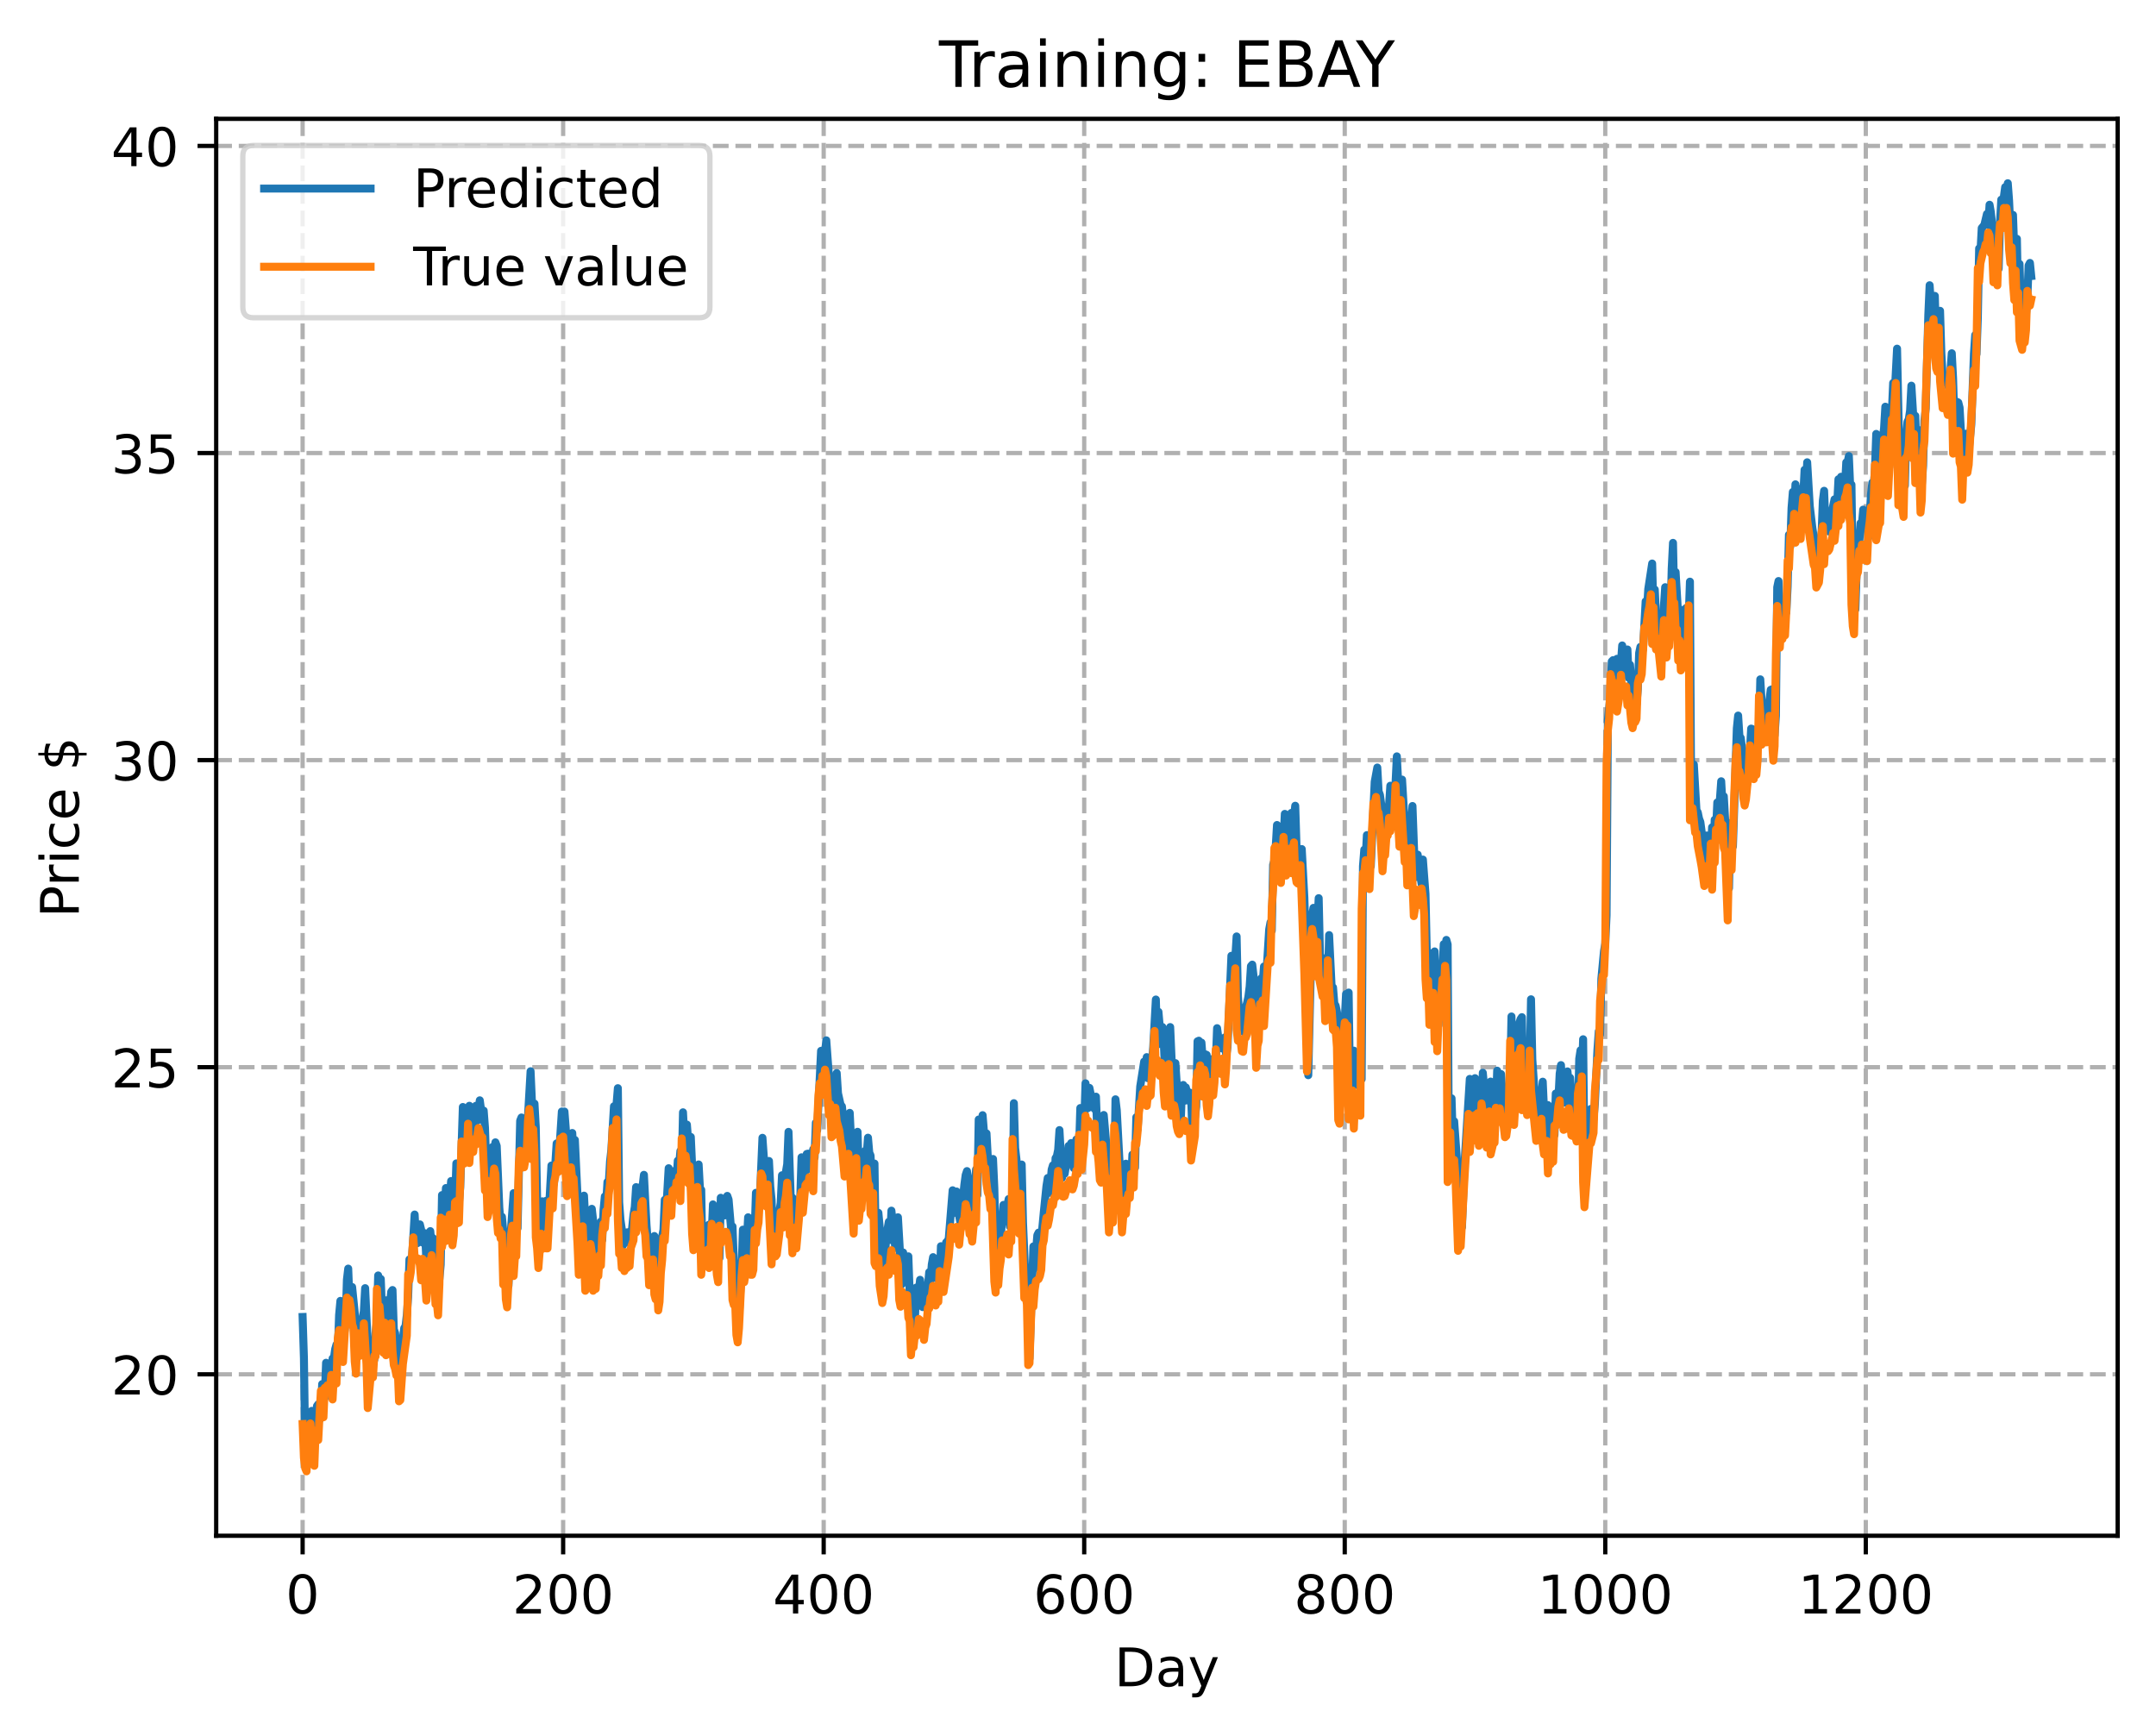 <?xml version="1.0" encoding="utf-8" standalone="no"?>
<!DOCTYPE svg PUBLIC "-//W3C//DTD SVG 1.1//EN"
  "http://www.w3.org/Graphics/SVG/1.1/DTD/svg11.dtd">
<!-- Created with matplotlib (https://matplotlib.org/) -->
<svg height="325.986pt" version="1.1" viewBox="0 0 404.923 325.986" width="404.923pt" xmlns="http://www.w3.org/2000/svg" xmlns:xlink="http://www.w3.org/1999/xlink">
 <defs>
  <style type="text/css">
*{stroke-linecap:butt;stroke-linejoin:round;}
  </style>
 </defs>
 <g id="figure_1">
  <g id="patch_1">
   <path d="M 0 325.986 
L 404.923 325.986 
L 404.923 0 
L 0 0 
z
" style="fill:#ffffff;"/>
  </g>
  <g id="axes_1">
   <g id="patch_2">
    <path d="M 40.603 288.43 
L 397.723 288.43 
L 397.723 22.318 
L 40.603 22.318 
z
" style="fill:#ffffff;"/>
   </g>
   <g id="matplotlib.axis_1">
    <g id="xtick_1">
     <g id="line2d_1">
      <path clip-path="url(#p517d3ddf53)" d="M 56.836 288.43 
L 56.836 22.318 
" style="fill:none;stroke:#b0b0b0;stroke-dasharray:2.96,1.28;stroke-dashoffset:0;stroke-width:0.8;"/>
     </g>
     <g id="line2d_2">
      <defs>
       <path d="M 0 0 
L 0 3.5 
" id="m0f39e44cc8" style="stroke:#000000;stroke-width:0.8;"/>
      </defs>
      <g>
       <use style="stroke:#000000;stroke-width:0.8;" x="56.836" xlink:href="#m0f39e44cc8" y="288.43"/>
      </g>
     </g>
     <g id="text_1">
      <!-- 0 -->
      <defs>
       <path d="M 31.781 66.406 
Q 24.172 66.406 20.328 58.906 
Q 16.5 51.422 16.5 36.375 
Q 16.5 21.391 20.328 13.891 
Q 24.172 6.391 31.781 6.391 
Q 39.453 6.391 43.281 13.891 
Q 47.125 21.391 47.125 36.375 
Q 47.125 51.422 43.281 58.906 
Q 39.453 66.406 31.781 66.406 
z
M 31.781 74.219 
Q 44.047 74.219 50.516 64.516 
Q 56.984 54.828 56.984 36.375 
Q 56.984 17.969 50.516 8.266 
Q 44.047 -1.422 31.781 -1.422 
Q 19.531 -1.422 13.062 8.266 
Q 6.594 17.969 6.594 36.375 
Q 6.594 54.828 13.062 64.516 
Q 19.531 74.219 31.781 74.219 
z
" id="DejaVuSans-48"/>
      </defs>
      <g transform="translate(53.655 303.029)scale(0.1 -0.1)">
       <use xlink:href="#DejaVuSans-48"/>
      </g>
     </g>
    </g>
    <g id="xtick_2">
     <g id="line2d_3">
      <path clip-path="url(#p517d3ddf53)" d="M 105.766 288.43 
L 105.766 22.318 
" style="fill:none;stroke:#b0b0b0;stroke-dasharray:2.96,1.28;stroke-dashoffset:0;stroke-width:0.8;"/>
     </g>
     <g id="line2d_4">
      <g>
       <use style="stroke:#000000;stroke-width:0.8;" x="105.766" xlink:href="#m0f39e44cc8" y="288.43"/>
      </g>
     </g>
     <g id="text_2">
      <!-- 200 -->
      <defs>
       <path d="M 19.188 8.297 
L 53.609 8.297 
L 53.609 0 
L 7.328 0 
L 7.328 8.297 
Q 12.938 14.109 22.625 23.891 
Q 32.328 33.688 34.812 36.531 
Q 39.547 41.844 41.422 45.531 
Q 43.312 49.219 43.312 52.781 
Q 43.312 58.594 39.234 62.25 
Q 35.156 65.922 28.609 65.922 
Q 23.969 65.922 18.812 64.312 
Q 13.672 62.703 7.812 59.422 
L 7.812 69.391 
Q 13.766 71.781 18.938 73 
Q 24.125 74.219 28.422 74.219 
Q 39.75 74.219 46.484 68.547 
Q 53.219 62.891 53.219 53.422 
Q 53.219 48.922 51.531 44.891 
Q 49.859 40.875 45.406 35.406 
Q 44.188 33.984 37.641 27.219 
Q 31.109 20.453 19.188 8.297 
z
" id="DejaVuSans-50"/>
      </defs>
      <g transform="translate(96.223 303.029)scale(0.1 -0.1)">
       <use xlink:href="#DejaVuSans-50"/>
       <use x="63.623" xlink:href="#DejaVuSans-48"/>
       <use x="127.246" xlink:href="#DejaVuSans-48"/>
      </g>
     </g>
    </g>
    <g id="xtick_3">
     <g id="line2d_5">
      <path clip-path="url(#p517d3ddf53)" d="M 154.697 288.43 
L 154.697 22.318 
" style="fill:none;stroke:#b0b0b0;stroke-dasharray:2.96,1.28;stroke-dashoffset:0;stroke-width:0.8;"/>
     </g>
     <g id="line2d_6">
      <g>
       <use style="stroke:#000000;stroke-width:0.8;" x="154.697" xlink:href="#m0f39e44cc8" y="288.43"/>
      </g>
     </g>
     <g id="text_3">
      <!-- 400 -->
      <defs>
       <path d="M 37.797 64.312 
L 12.891 25.391 
L 37.797 25.391 
z
M 35.203 72.906 
L 47.609 72.906 
L 47.609 25.391 
L 58.016 25.391 
L 58.016 17.188 
L 47.609 17.188 
L 47.609 0 
L 37.797 0 
L 37.797 17.188 
L 4.891 17.188 
L 4.891 26.703 
z
" id="DejaVuSans-52"/>
      </defs>
      <g transform="translate(145.153 303.029)scale(0.1 -0.1)">
       <use xlink:href="#DejaVuSans-52"/>
       <use x="63.623" xlink:href="#DejaVuSans-48"/>
       <use x="127.246" xlink:href="#DejaVuSans-48"/>
      </g>
     </g>
    </g>
    <g id="xtick_4">
     <g id="line2d_7">
      <path clip-path="url(#p517d3ddf53)" d="M 203.628 288.43 
L 203.628 22.318 
" style="fill:none;stroke:#b0b0b0;stroke-dasharray:2.96,1.28;stroke-dashoffset:0;stroke-width:0.8;"/>
     </g>
     <g id="line2d_8">
      <g>
       <use style="stroke:#000000;stroke-width:0.8;" x="203.628" xlink:href="#m0f39e44cc8" y="288.43"/>
      </g>
     </g>
     <g id="text_4">
      <!-- 600 -->
      <defs>
       <path d="M 33.016 40.375 
Q 26.375 40.375 22.484 35.828 
Q 18.609 31.297 18.609 23.391 
Q 18.609 15.531 22.484 10.953 
Q 26.375 6.391 33.016 6.391 
Q 39.656 6.391 43.531 10.953 
Q 47.406 15.531 47.406 23.391 
Q 47.406 31.297 43.531 35.828 
Q 39.656 40.375 33.016 40.375 
z
M 52.594 71.297 
L 52.594 62.312 
Q 48.875 64.062 45.094 64.984 
Q 41.312 65.922 37.594 65.922 
Q 27.828 65.922 22.672 59.328 
Q 17.531 52.734 16.797 39.406 
Q 19.672 43.656 24.016 45.922 
Q 28.375 48.188 33.594 48.188 
Q 44.578 48.188 50.953 41.516 
Q 57.328 34.859 57.328 23.391 
Q 57.328 12.156 50.688 5.359 
Q 44.047 -1.422 33.016 -1.422 
Q 20.359 -1.422 13.672 8.266 
Q 6.984 17.969 6.984 36.375 
Q 6.984 53.656 15.188 63.938 
Q 23.391 74.219 37.203 74.219 
Q 40.922 74.219 44.703 73.484 
Q 48.484 72.75 52.594 71.297 
z
" id="DejaVuSans-54"/>
      </defs>
      <g transform="translate(194.084 303.029)scale(0.1 -0.1)">
       <use xlink:href="#DejaVuSans-54"/>
       <use x="63.623" xlink:href="#DejaVuSans-48"/>
       <use x="127.246" xlink:href="#DejaVuSans-48"/>
      </g>
     </g>
    </g>
    <g id="xtick_5">
     <g id="line2d_9">
      <path clip-path="url(#p517d3ddf53)" d="M 252.558 288.43 
L 252.558 22.318 
" style="fill:none;stroke:#b0b0b0;stroke-dasharray:2.96,1.28;stroke-dashoffset:0;stroke-width:0.8;"/>
     </g>
     <g id="line2d_10">
      <g>
       <use style="stroke:#000000;stroke-width:0.8;" x="252.558" xlink:href="#m0f39e44cc8" y="288.43"/>
      </g>
     </g>
     <g id="text_5">
      <!-- 800 -->
      <defs>
       <path d="M 31.781 34.625 
Q 24.75 34.625 20.719 30.859 
Q 16.703 27.094 16.703 20.516 
Q 16.703 13.922 20.719 10.156 
Q 24.75 6.391 31.781 6.391 
Q 38.812 6.391 42.859 10.172 
Q 46.922 13.969 46.922 20.516 
Q 46.922 27.094 42.891 30.859 
Q 38.875 34.625 31.781 34.625 
z
M 21.922 38.812 
Q 15.578 40.375 12.031 44.719 
Q 8.5 49.078 8.5 55.328 
Q 8.5 64.062 14.719 69.141 
Q 20.953 74.219 31.781 74.219 
Q 42.672 74.219 48.875 69.141 
Q 55.078 64.062 55.078 55.328 
Q 55.078 49.078 51.531 44.719 
Q 48 40.375 41.703 38.812 
Q 48.828 37.156 52.797 32.312 
Q 56.781 27.484 56.781 20.516 
Q 56.781 9.906 50.312 4.234 
Q 43.844 -1.422 31.781 -1.422 
Q 19.734 -1.422 13.25 4.234 
Q 6.781 9.906 6.781 20.516 
Q 6.781 27.484 10.781 32.312 
Q 14.797 37.156 21.922 38.812 
z
M 18.312 54.391 
Q 18.312 48.734 21.844 45.562 
Q 25.391 42.391 31.781 42.391 
Q 38.141 42.391 41.719 45.562 
Q 45.312 48.734 45.312 54.391 
Q 45.312 60.062 41.719 63.234 
Q 38.141 66.406 31.781 66.406 
Q 25.391 66.406 21.844 63.234 
Q 18.312 60.062 18.312 54.391 
z
" id="DejaVuSans-56"/>
      </defs>
      <g transform="translate(243.015 303.029)scale(0.1 -0.1)">
       <use xlink:href="#DejaVuSans-56"/>
       <use x="63.623" xlink:href="#DejaVuSans-48"/>
       <use x="127.246" xlink:href="#DejaVuSans-48"/>
      </g>
     </g>
    </g>
    <g id="xtick_6">
     <g id="line2d_11">
      <path clip-path="url(#p517d3ddf53)" d="M 301.489 288.43 
L 301.489 22.318 
" style="fill:none;stroke:#b0b0b0;stroke-dasharray:2.96,1.28;stroke-dashoffset:0;stroke-width:0.8;"/>
     </g>
     <g id="line2d_12">
      <g>
       <use style="stroke:#000000;stroke-width:0.8;" x="301.489" xlink:href="#m0f39e44cc8" y="288.43"/>
      </g>
     </g>
     <g id="text_6">
      <!-- 1000 -->
      <defs>
       <path d="M 12.406 8.297 
L 28.516 8.297 
L 28.516 63.922 
L 10.984 60.406 
L 10.984 69.391 
L 28.422 72.906 
L 38.281 72.906 
L 38.281 8.297 
L 54.391 8.297 
L 54.391 0 
L 12.406 0 
z
" id="DejaVuSans-49"/>
      </defs>
      <g transform="translate(288.764 303.029)scale(0.1 -0.1)">
       <use xlink:href="#DejaVuSans-49"/>
       <use x="63.623" xlink:href="#DejaVuSans-48"/>
       <use x="127.246" xlink:href="#DejaVuSans-48"/>
       <use x="190.869" xlink:href="#DejaVuSans-48"/>
      </g>
     </g>
    </g>
    <g id="xtick_7">
     <g id="line2d_13">
      <path clip-path="url(#p517d3ddf53)" d="M 350.419 288.43 
L 350.419 22.318 
" style="fill:none;stroke:#b0b0b0;stroke-dasharray:2.96,1.28;stroke-dashoffset:0;stroke-width:0.8;"/>
     </g>
     <g id="line2d_14">
      <g>
       <use style="stroke:#000000;stroke-width:0.8;" x="350.419" xlink:href="#m0f39e44cc8" y="288.43"/>
      </g>
     </g>
     <g id="text_7">
      <!-- 1200 -->
      <g transform="translate(337.694 303.029)scale(0.1 -0.1)">
       <use xlink:href="#DejaVuSans-49"/>
       <use x="63.623" xlink:href="#DejaVuSans-50"/>
       <use x="127.246" xlink:href="#DejaVuSans-48"/>
       <use x="190.869" xlink:href="#DejaVuSans-48"/>
      </g>
     </g>
    </g>
    <g id="text_8">
     <!-- Day -->
     <defs>
      <path d="M 19.672 64.797 
L 19.672 8.109 
L 31.594 8.109 
Q 46.688 8.109 53.688 14.938 
Q 60.688 21.781 60.688 36.531 
Q 60.688 51.172 53.688 57.984 
Q 46.688 64.797 31.594 64.797 
z
M 9.812 72.906 
L 30.078 72.906 
Q 51.266 72.906 61.172 64.094 
Q 71.094 55.281 71.094 36.531 
Q 71.094 17.672 61.125 8.828 
Q 51.172 0 30.078 0 
L 9.812 0 
z
" id="DejaVuSans-68"/>
      <path d="M 34.281 27.484 
Q 23.391 27.484 19.188 25 
Q 14.984 22.516 14.984 16.5 
Q 14.984 11.719 18.141 8.906 
Q 21.297 6.109 26.703 6.109 
Q 34.188 6.109 38.703 11.406 
Q 43.219 16.703 43.219 25.484 
L 43.219 27.484 
z
M 52.203 31.203 
L 52.203 0 
L 43.219 0 
L 43.219 8.297 
Q 40.141 3.328 35.547 0.953 
Q 30.953 -1.422 24.312 -1.422 
Q 15.922 -1.422 10.953 3.297 
Q 6 8.016 6 15.922 
Q 6 25.141 12.172 29.828 
Q 18.359 34.516 30.609 34.516 
L 43.219 34.516 
L 43.219 35.406 
Q 43.219 41.609 39.141 45 
Q 35.062 48.391 27.688 48.391 
Q 23 48.391 18.547 47.266 
Q 14.109 46.141 10.016 43.891 
L 10.016 52.203 
Q 14.938 54.109 19.578 55.047 
Q 24.219 56 28.609 56 
Q 40.484 56 46.344 49.844 
Q 52.203 43.703 52.203 31.203 
z
" id="DejaVuSans-97"/>
      <path d="M 32.172 -5.078 
Q 28.375 -14.844 24.75 -17.812 
Q 21.141 -20.797 15.094 -20.797 
L 7.906 -20.797 
L 7.906 -13.281 
L 13.188 -13.281 
Q 16.891 -13.281 18.938 -11.516 
Q 21 -9.766 23.484 -3.219 
L 25.094 0.875 
L 2.984 54.688 
L 12.5 54.688 
L 29.594 11.922 
L 46.688 54.688 
L 56.203 54.688 
z
" id="DejaVuSans-121"/>
     </defs>
     <g transform="translate(209.29 316.707)scale(0.1 -0.1)">
      <use xlink:href="#DejaVuSans-68"/>
      <use x="77.002" xlink:href="#DejaVuSans-97"/>
      <use x="138.281" xlink:href="#DejaVuSans-121"/>
     </g>
    </g>
   </g>
   <g id="matplotlib.axis_2">
    <g id="ytick_1">
     <g id="line2d_15">
      <path clip-path="url(#p517d3ddf53)" d="M 40.603 258.109 
L 397.723 258.109 
" style="fill:none;stroke:#b0b0b0;stroke-dasharray:2.96,1.28;stroke-dashoffset:0;stroke-width:0.8;"/>
     </g>
     <g id="line2d_16">
      <defs>
       <path d="M 0 0 
L -3.5 0 
" id="mfaf823436b" style="stroke:#000000;stroke-width:0.8;"/>
      </defs>
      <g>
       <use style="stroke:#000000;stroke-width:0.8;" x="40.603" xlink:href="#mfaf823436b" y="258.109"/>
      </g>
     </g>
     <g id="text_9">
      <!-- 20 -->
      <g transform="translate(20.878 261.908)scale(0.1 -0.1)">
       <use xlink:href="#DejaVuSans-50"/>
       <use x="63.623" xlink:href="#DejaVuSans-48"/>
      </g>
     </g>
    </g>
    <g id="ytick_2">
     <g id="line2d_17">
      <path clip-path="url(#p517d3ddf53)" d="M 40.603 200.434 
L 397.723 200.434 
" style="fill:none;stroke:#b0b0b0;stroke-dasharray:2.96,1.28;stroke-dashoffset:0;stroke-width:0.8;"/>
     </g>
     <g id="line2d_18">
      <g>
       <use style="stroke:#000000;stroke-width:0.8;" x="40.603" xlink:href="#mfaf823436b" y="200.434"/>
      </g>
     </g>
     <g id="text_10">
      <!-- 25 -->
      <defs>
       <path d="M 10.797 72.906 
L 49.516 72.906 
L 49.516 64.594 
L 19.828 64.594 
L 19.828 46.734 
Q 21.969 47.469 24.109 47.828 
Q 26.266 48.188 28.422 48.188 
Q 40.625 48.188 47.75 41.5 
Q 54.891 34.812 54.891 23.391 
Q 54.891 11.625 47.562 5.094 
Q 40.234 -1.422 26.906 -1.422 
Q 22.312 -1.422 17.547 -0.641 
Q 12.797 0.141 7.719 1.703 
L 7.719 11.625 
Q 12.109 9.234 16.797 8.062 
Q 21.484 6.891 26.703 6.891 
Q 35.156 6.891 40.078 11.328 
Q 45.016 15.766 45.016 23.391 
Q 45.016 31 40.078 35.438 
Q 35.156 39.891 26.703 39.891 
Q 22.75 39.891 18.812 39.016 
Q 14.891 38.141 10.797 36.281 
z
" id="DejaVuSans-53"/>
      </defs>
      <g transform="translate(20.878 204.233)scale(0.1 -0.1)">
       <use xlink:href="#DejaVuSans-50"/>
       <use x="63.623" xlink:href="#DejaVuSans-53"/>
      </g>
     </g>
    </g>
    <g id="ytick_3">
     <g id="line2d_19">
      <path clip-path="url(#p517d3ddf53)" d="M 40.603 142.758 
L 397.723 142.758 
" style="fill:none;stroke:#b0b0b0;stroke-dasharray:2.96,1.28;stroke-dashoffset:0;stroke-width:0.8;"/>
     </g>
     <g id="line2d_20">
      <g>
       <use style="stroke:#000000;stroke-width:0.8;" x="40.603" xlink:href="#mfaf823436b" y="142.758"/>
      </g>
     </g>
     <g id="text_11">
      <!-- 30 -->
      <defs>
       <path d="M 40.578 39.312 
Q 47.656 37.797 51.625 33 
Q 55.609 28.219 55.609 21.188 
Q 55.609 10.406 48.188 4.484 
Q 40.766 -1.422 27.094 -1.422 
Q 22.516 -1.422 17.656 -0.516 
Q 12.797 0.391 7.625 2.203 
L 7.625 11.719 
Q 11.719 9.328 16.594 8.109 
Q 21.484 6.891 26.812 6.891 
Q 36.078 6.891 40.938 10.547 
Q 45.797 14.203 45.797 21.188 
Q 45.797 27.641 41.281 31.266 
Q 36.766 34.906 28.719 34.906 
L 20.219 34.906 
L 20.219 43.016 
L 29.109 43.016 
Q 36.375 43.016 40.234 45.922 
Q 44.094 48.828 44.094 54.297 
Q 44.094 59.906 40.109 62.906 
Q 36.141 65.922 28.719 65.922 
Q 24.656 65.922 20.016 65.031 
Q 15.375 64.156 9.812 62.312 
L 9.812 71.094 
Q 15.438 72.656 20.344 73.438 
Q 25.25 74.219 29.594 74.219 
Q 40.828 74.219 47.359 69.109 
Q 53.906 64.016 53.906 55.328 
Q 53.906 49.266 50.438 45.094 
Q 46.969 40.922 40.578 39.312 
z
" id="DejaVuSans-51"/>
      </defs>
      <g transform="translate(20.878 146.558)scale(0.1 -0.1)">
       <use xlink:href="#DejaVuSans-51"/>
       <use x="63.623" xlink:href="#DejaVuSans-48"/>
      </g>
     </g>
    </g>
    <g id="ytick_4">
     <g id="line2d_21">
      <path clip-path="url(#p517d3ddf53)" d="M 40.603 85.083 
L 397.723 85.083 
" style="fill:none;stroke:#b0b0b0;stroke-dasharray:2.96,1.28;stroke-dashoffset:0;stroke-width:0.8;"/>
     </g>
     <g id="line2d_22">
      <g>
       <use style="stroke:#000000;stroke-width:0.8;" x="40.603" xlink:href="#mfaf823436b" y="85.083"/>
      </g>
     </g>
     <g id="text_12">
      <!-- 35 -->
      <g transform="translate(20.878 88.882)scale(0.1 -0.1)">
       <use xlink:href="#DejaVuSans-51"/>
       <use x="63.623" xlink:href="#DejaVuSans-53"/>
      </g>
     </g>
    </g>
    <g id="ytick_5">
     <g id="line2d_23">
      <path clip-path="url(#p517d3ddf53)" d="M 40.603 27.408 
L 397.723 27.408 
" style="fill:none;stroke:#b0b0b0;stroke-dasharray:2.96,1.28;stroke-dashoffset:0;stroke-width:0.8;"/>
     </g>
     <g id="line2d_24">
      <g>
       <use style="stroke:#000000;stroke-width:0.8;" x="40.603" xlink:href="#mfaf823436b" y="27.408"/>
      </g>
     </g>
     <g id="text_13">
      <!-- 40 -->
      <g transform="translate(20.878 31.207)scale(0.1 -0.1)">
       <use xlink:href="#DejaVuSans-52"/>
       <use x="63.623" xlink:href="#DejaVuSans-48"/>
      </g>
     </g>
    </g>
    <g id="text_14">
     <!-- Price $ -->
     <defs>
      <path d="M 19.672 64.797 
L 19.672 37.406 
L 32.078 37.406 
Q 38.969 37.406 42.719 40.969 
Q 46.484 44.531 46.484 51.125 
Q 46.484 57.672 42.719 61.234 
Q 38.969 64.797 32.078 64.797 
z
M 9.812 72.906 
L 32.078 72.906 
Q 44.344 72.906 50.609 67.359 
Q 56.891 61.812 56.891 51.125 
Q 56.891 40.328 50.609 34.812 
Q 44.344 29.297 32.078 29.297 
L 19.672 29.297 
L 19.672 0 
L 9.812 0 
z
" id="DejaVuSans-80"/>
      <path d="M 41.109 46.297 
Q 39.594 47.172 37.812 47.578 
Q 36.031 48 33.891 48 
Q 26.266 48 22.188 43.047 
Q 18.109 38.094 18.109 28.812 
L 18.109 0 
L 9.078 0 
L 9.078 54.688 
L 18.109 54.688 
L 18.109 46.188 
Q 20.953 51.172 25.484 53.578 
Q 30.031 56 36.531 56 
Q 37.453 56 38.578 55.875 
Q 39.703 55.766 41.062 55.516 
z
" id="DejaVuSans-114"/>
      <path d="M 9.422 54.688 
L 18.406 54.688 
L 18.406 0 
L 9.422 0 
z
M 9.422 75.984 
L 18.406 75.984 
L 18.406 64.594 
L 9.422 64.594 
z
" id="DejaVuSans-105"/>
      <path d="M 48.781 52.594 
L 48.781 44.188 
Q 44.969 46.297 41.141 47.344 
Q 37.312 48.391 33.406 48.391 
Q 24.656 48.391 19.812 42.844 
Q 14.984 37.312 14.984 27.297 
Q 14.984 17.281 19.812 11.734 
Q 24.656 6.203 33.406 6.203 
Q 37.312 6.203 41.141 7.25 
Q 44.969 8.297 48.781 10.406 
L 48.781 2.094 
Q 45.016 0.344 40.984 -0.531 
Q 36.969 -1.422 32.422 -1.422 
Q 20.062 -1.422 12.781 6.344 
Q 5.516 14.109 5.516 27.297 
Q 5.516 40.672 12.859 48.328 
Q 20.219 56 33.016 56 
Q 37.156 56 41.109 55.141 
Q 45.062 54.297 48.781 52.594 
z
" id="DejaVuSans-99"/>
      <path d="M 56.203 29.594 
L 56.203 25.203 
L 14.891 25.203 
Q 15.484 15.922 20.484 11.062 
Q 25.484 6.203 34.422 6.203 
Q 39.594 6.203 44.453 7.469 
Q 49.312 8.734 54.109 11.281 
L 54.109 2.781 
Q 49.266 0.734 44.188 -0.344 
Q 39.109 -1.422 33.891 -1.422 
Q 20.797 -1.422 13.156 6.188 
Q 5.516 13.812 5.516 26.812 
Q 5.516 40.234 12.766 48.109 
Q 20.016 56 32.328 56 
Q 43.359 56 49.781 48.891 
Q 56.203 41.797 56.203 29.594 
z
M 47.219 32.234 
Q 47.125 39.594 43.094 43.984 
Q 39.062 48.391 32.422 48.391 
Q 24.906 48.391 20.391 44.141 
Q 15.875 39.891 15.188 32.172 
z
" id="DejaVuSans-101"/>
      <path id="DejaVuSans-32"/>
      <path d="M 33.797 -14.703 
L 28.906 -14.703 
L 28.859 0 
Q 23.734 0.094 18.609 1.188 
Q 13.484 2.297 8.297 4.5 
L 8.297 13.281 
Q 13.281 10.156 18.375 8.562 
Q 23.484 6.984 28.906 6.938 
L 28.906 29.203 
Q 18.109 30.953 13.203 35.156 
Q 8.297 39.359 8.297 46.688 
Q 8.297 54.641 13.625 59.219 
Q 18.953 63.812 28.906 64.5 
L 28.906 75.984 
L 33.797 75.984 
L 33.797 64.656 
Q 38.328 64.453 42.578 63.688 
Q 46.828 62.938 50.875 61.625 
L 50.875 53.078 
Q 46.828 55.125 42.547 56.25 
Q 38.281 57.375 33.797 57.562 
L 33.797 36.719 
Q 44.875 35.016 50.094 30.609 
Q 55.328 26.219 55.328 18.609 
Q 55.328 10.359 49.781 5.594 
Q 44.234 0.828 33.797 0.094 
z
M 28.906 37.594 
L 28.906 57.625 
Q 23.25 56.984 20.266 54.391 
Q 17.281 51.812 17.281 47.516 
Q 17.281 43.312 20.031 40.969 
Q 22.797 38.625 28.906 37.594 
z
M 33.797 28.219 
L 33.797 7.078 
Q 39.984 7.906 43.141 10.594 
Q 46.297 13.281 46.297 17.672 
Q 46.297 21.969 43.281 24.5 
Q 40.281 27.047 33.797 28.219 
z
" id="DejaVuSans-36"/>
     </defs>
     <g transform="translate(14.798 172.342)rotate(-90)scale(0.1 -0.1)">
      <use xlink:href="#DejaVuSans-80"/>
      <use x="58.553" xlink:href="#DejaVuSans-114"/>
      <use x="99.666" xlink:href="#DejaVuSans-105"/>
      <use x="127.449" xlink:href="#DejaVuSans-99"/>
      <use x="182.43" xlink:href="#DejaVuSans-101"/>
      <use x="243.953" xlink:href="#DejaVuSans-32"/>
      <use x="275.74" xlink:href="#DejaVuSans-36"/>
     </g>
    </g>
   </g>
   <g id="line2d_25">
    <path clip-path="url(#p517d3ddf53)" d="M 56.836 247.346 
L 57.081 255.068 
L 57.325 272.324 
L 57.57 275.042 
L 57.814 274.704 
L 58.059 268.387 
L 58.548 264.98 
L 58.793 269.691 
L 59.038 270.335 
L 59.282 269.918 
L 59.527 264.074 
L 59.772 263.737 
L 60.016 266.627 
L 60.261 266.347 
L 60.506 259.947 
L 60.75 260.892 
L 60.995 262.509 
L 61.24 255.946 
L 61.484 257.548 
L 61.974 257.011 
L 62.218 257.574 
L 62.463 255.132 
L 62.708 255.12 
L 62.952 253.383 
L 63.197 252.532 
L 63.441 253.804 
L 63.686 246.957 
L 63.931 244.32 
L 64.175 248.079 
L 64.42 248.415 
L 64.665 250.386 
L 64.909 248.404 
L 65.154 240.328 
L 65.399 238.263 
L 65.643 244.618 
L 65.888 242.414 
L 66.133 241.717 
L 66.622 246.521 
L 67.111 252.739 
L 67.356 248.04 
L 67.601 248.247 
L 67.845 249.216 
L 68.335 246.273 
L 68.579 241.933 
L 69.313 257.896 
L 69.558 258.207 
L 69.802 252.423 
L 70.047 252.377 
L 70.292 255.396 
L 70.536 250.35 
L 70.781 248.107 
L 71.026 239.546 
L 71.27 243.999 
L 71.515 240.205 
L 71.76 246.528 
L 72.004 249.323 
L 72.249 247.376 
L 72.494 244.214 
L 72.738 249.343 
L 73.472 242.627 
L 73.717 242.285 
L 73.962 249.659 
L 74.206 250.352 
L 74.696 256.713 
L 74.94 255.513 
L 75.185 256.905 
L 75.429 257.652 
L 75.674 251.287 
L 75.919 249.433 
L 76.163 249.069 
L 76.408 246.961 
L 76.653 243.578 
L 76.897 236.536 
L 77.142 236.749 
L 77.387 236.175 
L 77.876 228.103 
L 78.121 232.769 
L 78.365 233.498 
L 78.61 233.022 
L 78.855 229.954 
L 79.099 230.967 
L 79.344 233.36 
L 79.589 231.743 
L 79.833 231.619 
L 80.078 236.725 
L 80.323 238.086 
L 80.812 231.22 
L 81.056 233.943 
L 81.301 232.517 
L 81.546 238.761 
L 81.79 238.603 
L 82.035 241.676 
L 82.28 241.248 
L 82.524 240.264 
L 82.769 237.524 
L 83.014 224.452 
L 83.258 229.32 
L 83.503 227.273 
L 83.748 223.131 
L 83.992 227.703 
L 84.237 227.158 
L 84.726 221.81 
L 85.216 226.689 
L 85.46 226.328 
L 85.705 218.502 
L 85.95 219.558 
L 86.194 226.001 
L 86.439 223.028 
L 86.928 207.909 
L 87.173 214.952 
L 87.417 216.125 
L 87.662 213.291 
L 87.907 213.05 
L 88.151 207.68 
L 88.396 213.997 
L 88.641 209.058 
L 88.885 211.929 
L 89.13 211.224 
L 89.375 207.688 
L 89.619 210.511 
L 90.109 206.654 
L 90.598 210.336 
L 90.843 208.591 
L 91.087 211.807 
L 91.332 219.293 
L 91.577 216.766 
L 91.821 221.099 
L 92.066 223.436 
L 92.311 220.159 
L 92.555 215.382 
L 92.8 217.107 
L 93.044 214.548 
L 93.289 215.217 
L 93.778 226.843 
L 94.023 229.713 
L 94.268 228.525 
L 94.512 231.154 
L 94.757 235.185 
L 95.002 231.724 
L 95.491 241.521 
L 95.98 230.715 
L 96.47 224.087 
L 96.714 234.185 
L 96.959 229.489 
L 97.204 230.653 
L 97.693 210.479 
L 97.938 209.881 
L 98.182 213.666 
L 98.427 213.632 
L 98.672 215.666 
L 98.916 211.537 
L 99.161 209.616 
L 99.65 201.19 
L 100.139 212.277 
L 100.384 207.275 
L 100.629 211.729 
L 100.873 225.112 
L 101.118 230.996 
L 101.363 233.238 
L 101.607 230.617 
L 101.852 225.625 
L 102.097 230.317 
L 102.586 225.521 
L 102.831 229.051 
L 103.075 227.565 
L 103.565 218.905 
L 103.809 222.978 
L 104.054 222.23 
L 104.543 214.757 
L 104.788 214.657 
L 105.032 216.297 
L 105.522 208.76 
L 105.766 212.387 
L 106.011 208.762 
L 106.256 211.906 
L 106.5 217.171 
L 106.99 221.196 
L 107.234 219.753 
L 107.479 212.79 
L 107.724 217.708 
L 107.968 214.093 
L 108.947 234.83 
L 109.436 232.399 
L 109.681 224.558 
L 110.17 233.941 
L 110.415 232.959 
L 110.66 232.897 
L 111.149 227.033 
L 111.393 229.21 
L 111.638 236.957 
L 111.883 236.13 
L 112.127 236.165 
L 112.372 232.248 
L 112.617 231.857 
L 112.861 229.428 
L 113.106 232.875 
L 113.351 227.236 
L 113.595 224.696 
L 113.84 226.133 
L 114.085 221.987 
L 114.329 222.284 
L 114.574 218.111 
L 114.819 215.974 
L 115.308 207.772 
L 115.553 209.26 
L 115.797 207.361 
L 116.042 204.373 
L 116.287 225.796 
L 116.531 229.091 
L 116.776 230.805 
L 117.02 233.863 
L 117.265 231.528 
L 117.51 232.93 
L 117.754 231.457 
L 117.999 233.328 
L 118.244 231.338 
L 118.488 232.914 
L 118.978 228.135 
L 119.222 226.68 
L 119.467 222.958 
L 119.712 225.997 
L 119.956 223.05 
L 120.201 223.892 
L 120.446 226.924 
L 120.69 222.746 
L 120.935 220.65 
L 121.424 230.106 
L 121.669 233.253 
L 121.914 233.652 
L 122.158 235.345 
L 122.403 235.992 
L 122.648 232.602 
L 122.892 232.142 
L 123.137 239.561 
L 123.381 238.837 
L 123.626 236.833 
L 123.871 239.782 
L 124.115 238.267 
L 124.36 232.238 
L 124.605 230.984 
L 124.849 225.346 
L 125.094 227.81 
L 125.583 219.409 
L 125.828 221.96 
L 126.073 222.892 
L 126.317 223.08 
L 126.807 219.84 
L 127.051 221.779 
L 127.296 217.995 
L 127.541 218.792 
L 127.785 216.173 
L 128.03 220.104 
L 128.275 208.905 
L 128.519 213.513 
L 128.764 214.042 
L 129.008 211.214 
L 129.498 217.417 
L 129.742 213.535 
L 130.476 229.69 
L 130.966 220.617 
L 131.21 218.703 
L 131.455 223.177 
L 131.7 223.466 
L 131.944 237.46 
L 132.189 232.907 
L 132.678 234.839 
L 132.923 234.897 
L 133.168 230.008 
L 133.412 232.547 
L 133.657 232.088 
L 133.902 226.199 
L 134.146 227.011 
L 134.636 230.92 
L 135.125 236.275 
L 135.369 224.955 
L 135.614 225.781 
L 135.859 225.979 
L 136.103 228.28 
L 136.348 227.298 
L 136.593 224.605 
L 136.837 225.3 
L 137.327 231.034 
L 137.571 230.341 
L 137.816 236.543 
L 138.061 238.431 
L 138.305 238.253 
L 138.55 244.565 
L 138.795 247.279 
L 139.284 238.234 
L 139.529 230.945 
L 139.773 231.745 
L 140.018 237.468 
L 140.507 228.621 
L 140.752 233.867 
L 140.996 232.596 
L 141.241 236.529 
L 141.486 233.181 
L 141.73 231.512 
L 141.975 224.024 
L 142.22 229.588 
L 142.464 225.538 
L 142.709 225.093 
L 143.198 213.695 
L 143.688 220.564 
L 143.932 220.145 
L 144.177 220.817 
L 144.422 218.048 
L 144.666 222.856 
L 144.911 225.338 
L 145.156 232.312 
L 145.4 227.662 
L 145.645 227.603 
L 145.89 230.224 
L 146.134 230.702 
L 146.379 227.497 
L 146.624 225.918 
L 146.868 220.729 
L 147.113 222.001 
L 147.357 224.663 
L 147.602 220.101 
L 147.847 218.655 
L 148.091 212.578 
L 148.581 227.268 
L 148.825 224.942 
L 149.07 230.456 
L 149.315 225.424 
L 149.559 226.869 
L 149.804 229.522 
L 150.049 225.464 
L 150.293 225.128 
L 150.538 217.354 
L 150.783 219.211 
L 151.027 222.911 
L 151.517 216.728 
L 151.761 216.669 
L 152.006 219.511 
L 152.251 216.799 
L 152.495 217.304 
L 152.74 215.84 
L 152.984 217.426 
L 153.229 210.878 
L 153.474 212.255 
L 154.208 197.359 
L 154.452 203.356 
L 154.697 198.66 
L 154.942 197.758 
L 155.186 195.389 
L 155.676 202.019 
L 155.92 203.9 
L 156.165 203.604 
L 156.41 208.824 
L 156.654 208.828 
L 156.899 203.279 
L 157.144 201.527 
L 157.388 205.332 
L 157.878 207.523 
L 158.122 207.782 
L 158.367 210.119 
L 158.856 218.115 
L 159.101 213.921 
L 159.345 213.884 
L 159.59 209.008 
L 160.079 219.223 
L 160.324 220.745 
L 160.569 226.39 
L 161.058 212.567 
L 161.303 220.721 
L 161.547 223.726 
L 161.792 219.779 
L 162.037 222.833 
L 162.281 216.844 
L 162.526 216.107 
L 162.771 216.859 
L 163.015 213.675 
L 163.26 216.486 
L 163.505 217.029 
L 163.749 223.362 
L 163.994 224.406 
L 164.239 218.53 
L 164.483 234.652 
L 164.728 234.649 
L 164.972 227.779 
L 165.217 230.478 
L 165.706 239.742 
L 165.951 240.591 
L 166.44 232.301 
L 166.93 229.466 
L 167.174 232.885 
L 167.419 227.378 
L 168.153 234.39 
L 168.398 234.139 
L 168.642 228.62 
L 169.376 241.184 
L 169.621 235.231 
L 169.866 240.531 
L 170.11 239.831 
L 170.355 236.152 
L 170.6 235.957 
L 170.844 242.757 
L 171.089 243.967 
L 171.333 250.361 
L 171.578 243.455 
L 171.823 248.162 
L 172.067 241.828 
L 172.312 243.221 
L 172.557 242.602 
L 172.801 240.362 
L 173.291 245.496 
L 173.535 243.453 
L 173.78 244.352 
L 174.025 242.595 
L 174.269 241.692 
L 174.514 238.933 
L 174.759 240.553 
L 175.003 237.481 
L 175.248 236.107 
L 175.493 236.371 
L 175.982 240.121 
L 176.227 237.342 
L 176.471 241.544 
L 176.716 234.054 
L 177.205 239.084 
L 177.45 237.602 
L 177.694 233.344 
L 177.939 233.099 
L 178.184 232.669 
L 178.918 223.55 
L 179.162 227.803 
L 179.407 224.549 
L 179.652 223.779 
L 179.896 224.717 
L 180.141 228.381 
L 180.386 229.659 
L 181.12 222.485 
L 181.364 220.683 
L 181.609 219.945 
L 182.098 223.503 
L 182.343 228.07 
L 182.588 225.277 
L 182.832 225.988 
L 183.321 219.625 
L 183.566 224.46 
L 183.811 210.26 
L 184.055 215.677 
L 184.3 215.329 
L 184.545 209.444 
L 185.034 215.468 
L 185.279 212.868 
L 185.523 217.405 
L 185.768 217.761 
L 186.013 218.634 
L 186.257 220.864 
L 186.502 217.671 
L 186.747 223.134 
L 186.991 233.501 
L 187.236 235.679 
L 187.481 228.817 
L 187.725 233.694 
L 187.97 232.068 
L 188.459 226.299 
L 188.704 229.062 
L 188.948 229.375 
L 189.193 226.397 
L 189.438 225.195 
L 189.682 230.38 
L 189.927 226.28 
L 190.172 229.392 
L 190.416 207.192 
L 190.661 215.607 
L 190.906 217.791 
L 191.395 226.925 
L 191.64 228.618 
L 191.884 218.713 
L 192.129 229.494 
L 192.618 241.033 
L 192.863 238.318 
L 193.108 243.381 
L 193.352 255.136 
L 194.086 234.092 
L 194.331 238.24 
L 194.82 231.981 
L 195.065 231.499 
L 195.309 231.747 
L 195.554 232.763 
L 196.043 227.619 
L 196.533 222.785 
L 196.777 221.245 
L 197.022 224.04 
L 197.267 222.511 
L 197.511 219.666 
L 197.756 218.862 
L 198.001 223.153 
L 198.245 217.522 
L 198.49 217.149 
L 198.735 215.949 
L 198.979 212.244 
L 199.469 221.213 
L 199.713 219.705 
L 199.958 220.446 
L 200.203 218.947 
L 200.447 218.762 
L 200.692 215.214 
L 200.936 217.256 
L 201.181 214.68 
L 201.426 216.173 
L 201.67 219.385 
L 201.915 217.84 
L 202.16 214.005 
L 202.649 216.012 
L 202.894 208.103 
L 203.138 212.907 
L 203.383 213.862 
L 203.628 211.126 
L 203.872 203.456 
L 204.362 208.097 
L 204.606 204.318 
L 204.851 205.539 
L 205.34 206.667 
L 205.585 208.285 
L 205.83 205.966 
L 206.074 212.307 
L 206.319 210.568 
L 206.808 214.865 
L 207.053 216.455 
L 207.297 209.41 
L 207.787 215.066 
L 208.031 216.285 
L 208.521 226.695 
L 208.765 223.066 
L 209.01 221.244 
L 209.255 224.116 
L 209.499 206.466 
L 209.744 208.522 
L 210.478 222.396 
L 210.723 221.807 
L 210.967 225.356 
L 211.212 222.884 
L 211.457 218.56 
L 211.701 222.305 
L 211.946 219.472 
L 212.191 218.774 
L 212.435 221.854 
L 212.68 216.847 
L 212.924 216.883 
L 213.169 219.3 
L 213.414 209.831 
L 213.658 212.108 
L 214.148 204.055 
L 214.882 199.377 
L 215.126 200.964 
L 215.371 198.541 
L 215.616 202.517 
L 215.86 199.759 
L 216.105 201.387 
L 216.35 199.951 
L 216.594 196.541 
L 217.084 187.723 
L 217.328 196.231 
L 217.573 190.035 
L 218.062 195.627 
L 218.307 192.88 
L 218.551 195.337 
L 219.041 206.07 
L 219.775 192.898 
L 220.264 204.104 
L 220.509 202.756 
L 220.753 199.667 
L 221.243 207.21 
L 221.732 211.481 
L 221.977 204.537 
L 222.221 203.768 
L 222.466 206.749 
L 222.711 204.224 
L 222.955 205.165 
L 223.2 206.72 
L 223.445 205.197 
L 223.689 205.582 
L 223.934 212.281 
L 224.423 209.871 
L 224.668 207.848 
L 224.912 195.569 
L 225.157 195.458 
L 225.402 199.657 
L 225.646 195.813 
L 226.136 202.061 
L 226.38 198.013 
L 226.625 198.121 
L 227.114 206.411 
L 227.359 203.508 
L 227.604 198.925 
L 227.848 202.34 
L 228.093 202.657 
L 228.338 199.559 
L 228.582 193.105 
L 228.827 194.931 
L 229.072 195.445 
L 229.316 195.128 
L 229.561 196.933 
L 229.806 195.091 
L 230.05 194.83 
L 230.295 198.313 
L 230.539 196.68 
L 231.273 179.509 
L 231.518 182.446 
L 231.763 181.512 
L 232.007 179.78 
L 232.252 175.875 
L 232.497 187.131 
L 232.741 190.738 
L 232.986 189.597 
L 233.231 190.661 
L 233.72 193.958 
L 233.965 189.164 
L 234.209 188.398 
L 234.454 187.248 
L 234.699 185.303 
L 234.943 181.454 
L 235.188 181.17 
L 235.677 185.52 
L 235.922 188.058 
L 236.167 195.372 
L 236.411 190.489 
L 236.656 189.642 
L 236.9 183.73 
L 237.145 184.66 
L 237.39 181.522 
L 237.634 186.245 
L 238.368 174.555 
L 238.613 173.236 
L 238.858 174.778 
L 239.102 162.394 
L 239.347 161.644 
L 239.592 159.064 
L 239.836 154.946 
L 240.081 158.468 
L 240.57 159.318 
L 240.815 162.884 
L 241.304 152.858 
L 241.549 157.659 
L 241.794 158.904 
L 242.283 156.161 
L 242.527 152.68 
L 242.772 158.118 
L 243.017 153.64 
L 243.261 151.329 
L 243.506 159.105 
L 243.751 163.253 
L 243.995 163.429 
L 244.24 159.646 
L 244.485 159.463 
L 244.974 168.564 
L 245.463 185.05 
L 245.708 201.937 
L 246.442 171.832 
L 246.687 170.507 
L 246.931 172.166 
L 247.176 178.603 
L 247.665 168.687 
L 247.91 179.445 
L 248.155 179.732 
L 248.399 180.333 
L 248.644 184.785 
L 248.888 181.58 
L 249.133 187.224 
L 249.378 185.12 
L 249.622 175.621 
L 250.112 185.678 
L 250.356 185.45 
L 250.601 188.466 
L 250.846 188.867 
L 251.09 190.033 
L 251.335 192.038 
L 251.58 203.158 
L 251.824 206.207 
L 252.069 202.112 
L 252.558 191.607 
L 252.803 186.692 
L 253.048 186.992 
L 253.292 186.417 
L 253.537 203.632 
L 253.782 202.937 
L 254.271 197.325 
L 254.515 203.796 
L 254.76 199.303 
L 255.249 198.483 
L 255.739 202.677 
L 255.983 162.678 
L 256.228 159.582 
L 256.473 161.475 
L 256.717 156.847 
L 256.962 159.324 
L 257.207 160.312 
L 257.451 162.691 
L 258.185 146.824 
L 258.675 144.152 
L 258.919 148.633 
L 259.164 149.288 
L 259.409 151.103 
L 259.653 156.719 
L 259.898 158.916 
L 260.143 155.892 
L 260.387 156.632 
L 260.632 152.481 
L 260.876 151.248 
L 261.121 147.571 
L 261.366 151.304 
L 261.61 149.654 
L 261.855 148.826 
L 262.1 147.13 
L 262.344 142.053 
L 262.589 146.811 
L 262.834 148.052 
L 263.078 154.014 
L 263.323 146.419 
L 264.057 158.507 
L 264.302 153.951 
L 264.546 161.772 
L 265.28 151.376 
L 265.77 164.782 
L 266.014 164.356 
L 266.259 160.508 
L 266.748 164.457 
L 266.993 166.027 
L 267.237 161.439 
L 267.727 167.885 
L 267.971 179.156 
L 268.216 181.874 
L 268.461 178.986 
L 268.705 184.934 
L 268.95 183.481 
L 269.195 179.56 
L 269.439 178.692 
L 269.684 186.299 
L 269.929 184.189 
L 270.173 192.545 
L 270.418 185.96 
L 270.663 186.888 
L 271.152 177.326 
L 271.397 181.361 
L 271.641 176.53 
L 271.886 177.378 
L 272.131 219.567 
L 272.375 215.021 
L 272.62 206.281 
L 272.864 214.294 
L 273.109 210.58 
L 273.598 217.313 
L 273.843 226.679 
L 274.088 229.429 
L 274.332 225.731 
L 274.577 230.479 
L 275.066 218.301 
L 276.045 202.63 
L 276.29 209.753 
L 276.534 207.709 
L 277.024 202.493 
L 277.268 202.993 
L 277.513 207.635 
L 277.758 203.448 
L 278.002 210.174 
L 278.247 208.953 
L 278.491 201.478 
L 278.981 206.834 
L 279.225 207.41 
L 279.47 212.168 
L 279.715 206.183 
L 279.959 203.134 
L 280.204 211.662 
L 280.449 210.484 
L 280.693 208.104 
L 280.938 209.127 
L 281.183 201.085 
L 281.427 204.618 
L 281.917 201.722 
L 282.406 208.751 
L 282.651 207.397 
L 282.895 208.886 
L 283.14 205.703 
L 283.385 205.934 
L 283.629 202.748 
L 283.874 190.908 
L 284.118 205.411 
L 284.608 205.745 
L 284.852 201.968 
L 285.097 192.876 
L 285.586 191.398 
L 285.831 191.037 
L 286.076 202.965 
L 286.32 199.455 
L 286.565 197.948 
L 287.054 204.351 
L 287.299 200.929 
L 287.544 187.678 
L 287.788 198.984 
L 288.278 206.039 
L 288.522 209.005 
L 288.767 210.212 
L 289.012 207.89 
L 289.256 208.335 
L 289.746 203.155 
L 289.99 208.625 
L 290.235 210.842 
L 290.724 207.552 
L 290.969 213.869 
L 291.213 209.457 
L 291.458 213.084 
L 291.703 209.933 
L 291.947 213.17 
L 292.192 205.373 
L 292.437 207.16 
L 292.681 206.541 
L 292.926 201.641 
L 293.171 200.04 
L 293.415 205.341 
L 293.66 203.507 
L 293.905 207.104 
L 294.149 205.932 
L 294.394 201.226 
L 294.639 203.872 
L 294.883 202.425 
L 295.373 208.676 
L 295.617 209.677 
L 295.862 207.4 
L 296.106 209.952 
L 296.351 210.282 
L 296.596 198.86 
L 296.84 197.256 
L 297.085 202.26 
L 297.33 195.185 
L 297.574 217.03 
L 297.819 222.437 
L 298.308 213.022 
L 298.553 212.585 
L 298.798 208.261 
L 299.042 210.965 
L 299.287 210.15 
L 299.532 207.319 
L 300.021 197.139 
L 300.266 193.691 
L 300.51 194.279 
L 300.755 183.826 
L 301.244 178.667 
L 301.489 177.201 
L 301.734 171.897 
L 301.978 135.272 
L 302.467 130.508 
L 302.712 124.225 
L 302.957 123.98 
L 303.201 125.714 
L 303.446 126.637 
L 303.691 123.737 
L 303.935 130.168 
L 304.18 126.193 
L 304.425 124.524 
L 304.669 121.226 
L 304.914 125.506 
L 305.159 125.849 
L 305.403 124.613 
L 305.648 121.981 
L 305.893 127.302 
L 306.137 124.855 
L 306.627 131.154 
L 306.871 132.882 
L 307.116 131.747 
L 307.361 132.285 
L 307.605 129.432 
L 307.85 122.638 
L 308.094 121.49 
L 308.339 122.777 
L 308.584 121.853 
L 309.073 112.94 
L 309.318 114.687 
L 309.562 110.646 
L 310.296 105.836 
L 310.541 115.264 
L 310.786 110.726 
L 311.03 115.71 
L 311.275 117.57 
L 311.52 115.7 
L 311.764 118.663 
L 312.254 121.383 
L 312.498 113.828 
L 312.743 110.283 
L 313.232 118.378 
L 313.477 114.548 
L 313.722 116.692 
L 313.966 106.809 
L 314.211 101.958 
L 314.455 113.523 
L 314.7 107.437 
L 315.434 119.827 
L 315.679 114.539 
L 315.923 120.123 
L 316.413 118.067 
L 316.657 114.211 
L 317.147 116.194 
L 317.391 109.242 
L 317.636 152.974 
L 318.125 143.584 
L 318.615 152.183 
L 318.859 152.562 
L 319.104 153.757 
L 319.349 154.391 
L 319.838 158.086 
L 320.082 158.931 
L 320.327 161.98 
L 320.572 156.915 
L 320.816 163.15 
L 321.061 160.927 
L 321.306 160.3 
L 321.55 155.373 
L 321.795 161.422 
L 322.04 153.954 
L 322.284 156.17 
L 322.529 150.707 
L 322.774 153.539 
L 323.263 146.731 
L 323.508 151.038 
L 323.752 149.551 
L 324.731 166.805 
L 324.976 154.588 
L 325.22 154.871 
L 325.465 158.96 
L 326.199 136.777 
L 326.443 134.393 
L 326.688 138.277 
L 326.933 138.59 
L 327.911 146.445 
L 328.156 147.149 
L 328.401 145.536 
L 328.89 136.842 
L 329.135 136.938 
L 329.624 140.333 
L 329.869 138.053 
L 330.113 139.908 
L 330.358 138.47 
L 330.603 127.588 
L 331.092 135.75 
L 331.581 133.22 
L 331.826 135.711 
L 332.56 129.558 
L 332.804 129.465 
L 333.294 138.107 
L 333.538 134.403 
L 333.783 110.296 
L 334.028 109.126 
L 334.272 116.201 
L 334.517 119.743 
L 334.762 113.832 
L 335.006 116.06 
L 335.251 113.53 
L 335.496 115.016 
L 335.74 110.154 
L 335.985 100.446 
L 336.23 102.661 
L 336.474 95.395 
L 336.719 92.393 
L 336.964 96.158 
L 337.208 90.959 
L 337.453 97.279 
L 337.698 95.158 
L 337.942 91.833 
L 338.431 97.856 
L 338.921 88.235 
L 339.165 92.378 
L 339.41 86.823 
L 339.899 95.084 
L 340.389 99.219 
L 340.633 100.715 
L 340.878 102.935 
L 341.123 102.731 
L 341.367 104.738 
L 342.101 100.654 
L 342.346 94.103 
L 342.591 92.177 
L 342.835 98.571 
L 343.08 96.276 
L 343.325 97.041 
L 343.569 99.842 
L 343.814 99.443 
L 344.058 96.153 
L 344.548 93.781 
L 344.792 95.87 
L 345.037 94.854 
L 345.282 90.01 
L 345.526 92.603 
L 345.771 89.543 
L 346.016 92.301 
L 346.26 90.167 
L 346.505 91.495 
L 346.75 86.833 
L 346.994 86.878 
L 347.239 85.656 
L 347.484 91.318 
L 347.728 91.022 
L 347.973 108.508 
L 348.462 114.447 
L 348.707 107.223 
L 348.952 103.391 
L 349.196 101.842 
L 349.441 98.245 
L 349.686 98.504 
L 349.93 95.714 
L 350.175 98.947 
L 350.419 96.231 
L 350.664 97.511 
L 350.909 100.94 
L 351.398 92.777 
L 351.643 90.656 
L 351.887 91.203 
L 352.132 88.521 
L 352.377 81.494 
L 352.621 93.98 
L 352.866 93.901 
L 353.111 91.097 
L 353.355 90.838 
L 353.6 82.202 
L 353.845 80.495 
L 354.089 76.383 
L 354.823 87.731 
L 355.313 77.304 
L 355.557 71.926 
L 355.802 74.851 
L 356.291 65.482 
L 356.78 87.922 
L 357.27 83.861 
L 357.514 90.601 
L 357.759 91.208 
L 358.004 81.949 
L 358.248 79.219 
L 358.493 78.73 
L 358.738 77.11 
L 358.982 72.434 
L 359.472 80.434 
L 359.716 78.099 
L 359.961 85.963 
L 360.206 80.701 
L 360.45 84.176 
L 360.695 82.368 
L 360.94 90.9 
L 361.184 87.498 
L 361.429 78.99 
L 361.674 76.751 
L 362.163 59.095 
L 362.407 53.572 
L 362.897 60.879 
L 363.141 56.408 
L 363.386 55.571 
L 363.631 64.75 
L 363.875 65.641 
L 364.12 67.904 
L 364.365 58.374 
L 364.609 66.333 
L 364.854 70.639 
L 365.099 71.873 
L 365.343 71.032 
L 365.588 71.33 
L 366.077 73.041 
L 366.567 66.347 
L 366.811 71.027 
L 367.056 79.286 
L 367.301 79.51 
L 367.545 75.463 
L 367.79 75.6 
L 368.034 76.556 
L 368.279 80.871 
L 368.524 82.919 
L 368.768 87.567 
L 369.013 82.255 
L 369.258 81.456 
L 369.502 84.243 
L 369.747 84.664 
L 370.236 79.747 
L 370.726 66.426 
L 370.97 62.915 
L 371.215 66.51 
L 371.46 59.641 
L 371.704 46.657 
L 371.949 47.397 
L 372.194 42.837 
L 372.683 42.252 
L 373.172 40.184 
L 373.417 42.213 
L 373.662 38.453 
L 373.906 39.858 
L 374.395 44.282 
L 374.64 49.23 
L 375.129 44.751 
L 375.374 50.468 
L 375.619 41.958 
L 375.863 37.498 
L 376.108 38.738 
L 376.597 35.141 
L 376.842 36.501 
L 377.087 34.414 
L 377.331 37.696 
L 377.576 42.981 
L 377.821 44.43 
L 378.065 40.362 
L 378.31 47.353 
L 378.555 50.093 
L 378.799 44.853 
L 379.044 57.432 
L 379.289 49.561 
L 379.533 57.155 
L 379.778 60.863 
L 380.022 62.298 
L 380.267 59.009 
L 380.512 59.112 
L 380.756 56.133 
L 381.001 49.846 
L 381.246 49.38 
L 381.49 51.845 
L 381.49 51.845 
" style="fill:none;stroke:#1f77b4;stroke-linecap:square;stroke-width:1.5;"/>
   </g>
   <g id="line2d_26">
    <path clip-path="url(#p517d3ddf53)" d="M 56.836 267.452 
L 57.081 273.796 
L 57.325 275.757 
L 57.57 276.334 
L 57.814 272.758 
L 58.059 271.489 
L 58.304 267.337 
L 58.793 273.912 
L 59.038 275.296 
L 59.282 268.836 
L 59.527 268.606 
L 59.772 270.451 
L 60.261 261.223 
L 60.75 266.183 
L 60.995 260.646 
L 61.24 261.569 
L 61.484 260.185 
L 61.729 260.762 
L 61.974 260.877 
L 62.218 258.224 
L 62.463 262.838 
L 62.708 258.339 
L 62.952 258.916 
L 63.197 259.839 
L 63.441 251.303 
L 63.686 249.804 
L 63.931 253.149 
L 64.175 254.187 
L 64.42 255.802 
L 65.154 243.69 
L 65.399 246.228 
L 65.643 244.151 
L 65.888 245.651 
L 66.133 248.65 
L 66.377 249.457 
L 66.622 255.686 
L 66.867 257.993 
L 67.111 250.38 
L 67.356 253.956 
L 67.601 254.648 
L 68.09 252.918 
L 68.335 248.535 
L 68.824 256.148 
L 69.069 264.453 
L 69.802 256.494 
L 70.047 258.686 
L 70.292 254.648 
L 70.536 254.764 
L 70.781 242.075 
L 71.026 246.228 
L 71.27 245.305 
L 71.76 251.534 
L 72.004 254.072 
L 72.249 248.419 
L 72.494 254.533 
L 72.738 249.804 
L 72.983 252.457 
L 73.228 249.227 
L 73.472 248.535 
L 73.717 253.841 
L 73.962 256.379 
L 74.206 257.071 
L 74.451 258.339 
L 74.696 257.071 
L 74.94 263.184 
L 75.185 262.953 
L 75.674 256.148 
L 76.408 250.842 
L 76.653 239.307 
L 76.897 240.46 
L 77.142 238.961 
L 77.631 232.386 
L 77.876 236.192 
L 78.121 236.423 
L 78.365 236.308 
L 78.61 236.423 
L 78.855 237.576 
L 79.099 240.46 
L 79.344 236.423 
L 79.589 237 
L 80.078 244.267 
L 80.567 236.769 
L 80.812 239.537 
L 81.056 235.731 
L 81.301 239.537 
L 81.546 240.806 
L 81.79 244.959 
L 82.035 244.613 
L 82.28 247.035 
L 82.524 241.268 
L 82.769 228.694 
L 83.014 234.231 
L 83.258 232.616 
L 83.503 229.04 
L 83.748 233.078 
L 83.992 232.616 
L 84.237 231.463 
L 84.482 228.118 
L 84.971 233.885 
L 85.216 232.04 
L 85.46 225.811 
L 85.705 225.58 
L 85.95 229.733 
L 86.194 229.617 
L 86.684 214.391 
L 86.928 217.159 
L 87.173 218.544 
L 87.417 217.967 
L 87.662 217.044 
L 87.907 211.046 
L 88.151 218.428 
L 88.396 214.852 
L 88.641 216.352 
L 88.885 216.352 
L 89.13 213.93 
L 89.375 214.968 
L 89.864 211.853 
L 90.353 213.584 
L 90.598 213.584 
L 91.087 223.619 
L 91.332 221.658 
L 91.577 228.579 
L 91.821 227.541 
L 92.066 225.926 
L 92.311 223.158 
L 92.555 222.235 
L 92.8 219.466 
L 93.044 220.505 
L 93.289 228.694 
L 93.534 231.578 
L 93.778 230.886 
L 94.023 232.616 
L 94.268 231.694 
L 94.512 241.268 
L 94.757 237.346 
L 95.002 244.036 
L 95.246 245.536 
L 95.98 231.924 
L 96.225 230.194 
L 96.47 239.653 
L 96.714 235.962 
L 96.959 235.962 
L 97.448 218.313 
L 97.693 216.121 
L 97.938 219.351 
L 98.182 217.967 
L 98.427 219.236 
L 98.916 216.583 
L 99.161 210.584 
L 99.405 208.277 
L 99.65 210.584 
L 99.895 217.736 
L 100.139 212.084 
L 100.384 216.467 
L 100.629 232.386 
L 100.873 234.462 
L 101.118 238.153 
L 101.607 231.694 
L 101.852 234.577 
L 102.097 233.77 
L 102.341 232.27 
L 102.586 234.462 
L 102.831 234.462 
L 103.32 225.58 
L 103.809 226.964 
L 104.054 222.004 
L 104.299 220.966 
L 104.543 218.659 
L 104.788 220.159 
L 105.032 215.66 
L 105.277 213.814 
L 105.522 217.967 
L 105.766 213.468 
L 106.5 224.657 
L 106.745 224.311 
L 106.99 223.504 
L 107.234 219.236 
L 107.479 221.543 
L 107.724 221.312 
L 108.213 229.502 
L 108.458 233.539 
L 108.702 239.422 
L 108.947 238.73 
L 109.192 238.961 
L 109.436 230.309 
L 109.926 242.421 
L 110.17 238.845 
L 110.415 239.768 
L 110.904 233.655 
L 111.149 235.269 
L 111.393 242.421 
L 111.638 240.576 
L 111.883 242.075 
L 112.127 238.153 
L 112.372 239.653 
L 112.617 235.731 
L 112.861 237.692 
L 113.106 231.924 
L 113.351 229.848 
L 113.595 230.655 
L 113.84 227.426 
L 114.085 228.002 
L 114.329 224.311 
L 114.574 222.35 
L 115.063 211.853 
L 115.308 214.737 
L 115.553 213.007 
L 115.797 210.238 
L 116.042 228.925 
L 116.287 235.5 
L 116.531 234.808 
L 116.776 238.153 
L 117.02 235.846 
L 117.265 238.73 
L 117.51 235.154 
L 117.754 238.153 
L 117.999 236.423 
L 118.244 237.807 
L 118.488 234.347 
L 118.978 232.962 
L 119.222 228.118 
L 119.467 231.463 
L 119.712 228.694 
L 119.956 229.848 
L 120.201 230.194 
L 120.446 226.041 
L 120.69 225.58 
L 120.935 230.655 
L 121.18 231.924 
L 121.424 235.962 
L 121.669 236.423 
L 121.914 241.383 
L 122.158 240.806 
L 122.403 238.038 
L 122.648 236.538 
L 122.892 243.113 
L 123.137 244.036 
L 123.381 241.268 
L 123.626 246.112 
L 123.871 244.497 
L 124.115 239.076 
L 124.36 236.654 
L 124.605 232.386 
L 124.849 233.078 
L 125.339 225.234 
L 125.828 227.541 
L 126.073 228.348 
L 126.317 223.619 
L 126.562 223.388 
L 126.807 224.426 
L 127.051 222.004 
L 127.296 222.927 
L 127.541 220.966 
L 127.785 225.58 
L 128.03 213.814 
L 128.275 217.967 
L 128.519 217.967 
L 128.764 217.044 
L 129.008 218.774 
L 129.253 222.235 
L 129.498 219.005 
L 129.742 223.85 
L 129.987 231.694 
L 130.232 234.808 
L 130.721 224.888 
L 130.966 222.927 
L 131.21 226.849 
L 131.455 228.925 
L 131.7 239.422 
L 131.944 235.385 
L 132.189 236.654 
L 132.678 237.692 
L 132.923 234.693 
L 133.168 238.153 
L 133.412 236.538 
L 133.657 229.848 
L 133.902 232.847 
L 134.146 232.962 
L 134.636 239.422 
L 134.88 240.806 
L 135.125 230.194 
L 135.369 233.539 
L 135.614 231.463 
L 135.859 232.386 
L 136.103 232.386 
L 136.348 231.347 
L 136.593 232.04 
L 136.837 233.424 
L 137.082 235.962 
L 137.327 235.731 
L 137.571 244.151 
L 137.816 245.074 
L 138.061 244.497 
L 138.305 250.726 
L 138.55 252.111 
L 138.795 249.457 
L 139.284 239.537 
L 139.529 236.654 
L 139.773 240.806 
L 140.018 239.191 
L 140.263 236.308 
L 140.507 237.807 
L 140.752 236.769 
L 140.996 239.422 
L 141.241 239.422 
L 141.486 238.499 
L 141.73 231.001 
L 141.975 233.539 
L 142.22 230.886 
L 142.464 229.617 
L 142.954 220.389 
L 143.198 220.966 
L 143.443 226.387 
L 143.688 225.811 
L 143.932 226.618 
L 144.177 222.466 
L 144.911 237.461 
L 145.156 232.155 
L 145.645 235.962 
L 145.89 235.615 
L 146.379 231.694 
L 146.624 227.656 
L 146.868 227.887 
L 147.113 230.54 
L 147.357 225.926 
L 147.602 224.657 
L 147.847 222.119 
L 148.091 224.888 
L 148.336 232.04 
L 148.581 230.771 
L 148.825 235.385 
L 149.07 230.655 
L 149.315 230.54 
L 149.559 234.462 
L 150.049 228.925 
L 150.293 224.888 
L 150.538 223.85 
L 150.783 227.772 
L 151.272 222.581 
L 151.517 222.235 
L 151.761 222.927 
L 152.006 221.081 
L 152.251 223.042 
L 152.495 222.004 
L 152.74 223.734 
L 152.984 215.429 
L 153.229 216.237 
L 153.718 205.624 
L 153.963 203.433 
L 154.208 205.74 
L 154.452 202.049 
L 154.697 203.087 
L 154.942 200.895 
L 155.186 202.049 
L 155.676 209.431 
L 155.92 207.355 
L 156.165 213.584 
L 156.41 213.353 
L 156.899 208.047 
L 157.144 210.584 
L 157.633 212.315 
L 157.878 214.276 
L 158.122 215.314 
L 158.612 220.966 
L 159.101 220.62 
L 159.345 216.698 
L 159.59 219.582 
L 160.324 231.694 
L 160.813 217.505 
L 161.058 226.272 
L 161.303 229.271 
L 161.547 226.733 
L 161.792 227.08 
L 162.037 223.273 
L 162.281 221.889 
L 162.526 222.119 
L 162.771 219.466 
L 163.015 222.119 
L 163.26 222.581 
L 163.505 228.002 
L 163.749 228.348 
L 163.994 224.08 
L 164.239 237.23 
L 164.483 237.807 
L 164.728 236.308 
L 164.972 236.308 
L 165.217 241.498 
L 165.706 244.728 
L 165.951 243.459 
L 166.196 239.653 
L 166.44 238.384 
L 166.685 238.038 
L 166.93 239.422 
L 167.419 234.808 
L 167.664 236.538 
L 167.908 236.884 
L 168.153 238.73 
L 168.398 236.308 
L 168.642 237.461 
L 168.887 244.151 
L 169.132 245.42 
L 169.376 242.536 
L 169.621 243.69 
L 169.866 244.036 
L 170.11 243.921 
L 170.355 243.229 
L 170.6 247.497 
L 170.844 248.073 
L 171.089 254.533 
L 171.333 251.765 
L 171.578 253.033 
L 171.823 250.726 
L 172.067 250.957 
L 172.312 250.611 
L 172.557 247.727 
L 172.801 247.958 
L 173.046 249.227 
L 173.291 248.996 
L 173.535 251.649 
L 173.78 249.342 
L 174.025 248.65 
L 174.269 245.651 
L 174.514 245.766 
L 174.759 243.69 
L 175.003 243.344 
L 175.248 241.498 
L 175.493 242.421 
L 175.737 245.19 
L 175.982 241.498 
L 176.227 244.497 
L 176.471 238.73 
L 176.96 242.075 
L 177.205 242.652 
L 178.184 236.077 
L 178.673 230.425 
L 178.918 232.732 
L 179.407 230.54 
L 179.652 230.425 
L 180.141 233.77 
L 180.386 231.232 
L 180.875 229.271 
L 181.12 228.81 
L 181.364 226.157 
L 181.609 227.195 
L 182.098 231.809 
L 182.343 231.809 
L 182.588 233.193 
L 183.077 227.887 
L 183.321 229.617 
L 183.566 217.505 
L 183.811 219.351 
L 184.055 219.466 
L 184.3 215.775 
L 184.545 217.275 
L 184.789 219.697 
L 185.034 219.351 
L 185.279 222.35 
L 185.523 223.965 
L 185.768 224.542 
L 186.013 227.08 
L 186.257 225.58 
L 186.747 240.691 
L 186.991 242.767 
L 187.236 235.385 
L 187.481 241.383 
L 187.725 238.269 
L 187.97 236.654 
L 188.215 232.962 
L 188.459 234.462 
L 188.704 234.116 
L 189.193 231.809 
L 189.438 235.615 
L 189.682 231.809 
L 189.927 233.193 
L 190.172 213.93 
L 190.416 219.582 
L 191.395 231.694 
L 191.64 224.196 
L 192.129 237 
L 192.374 243.805 
L 192.618 243.229 
L 192.863 244.959 
L 193.108 256.379 
L 193.352 256.032 
L 193.842 241.844 
L 194.086 245.42 
L 194.331 242.19 
L 194.575 240.576 
L 195.065 240.229 
L 195.309 239.653 
L 195.554 238.499 
L 195.799 233.885 
L 196.043 232.962 
L 196.288 230.194 
L 196.533 228.694 
L 196.777 230.194 
L 197.022 229.04 
L 197.511 225.695 
L 197.756 226.387 
L 198.001 224.888 
L 198.245 224.888 
L 198.735 219.928 
L 199.224 224.08 
L 199.469 224.657 
L 199.713 224.773 
L 199.958 224.657 
L 200.203 223.85 
L 200.447 222.35 
L 200.692 222.466 
L 200.936 221.658 
L 201.426 223.388 
L 201.67 222.696 
L 202.16 219.812 
L 202.404 220.505 
L 202.649 213.122 
L 202.894 218.082 
L 203.138 219.697 
L 203.628 214.968 
L 203.872 209.546 
L 204.117 211.392 
L 204.362 210.469 
L 204.851 211.623 
L 205.34 211.969 
L 205.585 211.046 
L 205.83 216.352 
L 206.074 215.891 
L 206.319 218.198 
L 206.563 221.658 
L 206.808 222.119 
L 207.053 214.968 
L 207.542 220.851 
L 207.787 221.197 
L 208.276 231.463 
L 208.521 228.348 
L 208.765 228.233 
L 209.01 229.617 
L 209.255 211.392 
L 209.499 213.237 
L 209.744 216.698 
L 210.233 227.426 
L 210.478 226.849 
L 210.723 231.463 
L 211.212 225.465 
L 211.457 228.002 
L 211.701 225.234 
L 211.946 224.196 
L 212.191 225.003 
L 212.435 220.505 
L 212.68 221.081 
L 212.924 223.042 
L 213.169 214.622 
L 213.414 214.968 
L 213.658 212.545 
L 213.903 208.97 
L 214.148 207.124 
L 214.392 206.893 
L 214.637 205.278 
L 214.882 205.509 
L 215.126 204.586 
L 215.371 207.701 
L 215.616 205.394 
L 215.86 205.97 
L 216.105 205.74 
L 216.839 193.628 
L 217.084 201.356 
L 217.328 199.049 
L 217.818 202.049 
L 218.062 199.626 
L 218.307 199.972 
L 218.551 205.163 
L 218.796 207.816 
L 219.041 207.585 
L 219.53 199.857 
L 219.775 206.893 
L 220.019 209.546 
L 220.264 208.97 
L 220.509 207.585 
L 220.753 208.739 
L 220.998 211.507 
L 221.243 212.545 
L 221.487 213.007 
L 221.732 211.738 
L 221.977 211.507 
L 222.221 212.084 
L 222.466 210.469 
L 222.711 212.43 
L 222.955 212.315 
L 223.2 211.969 
L 223.445 211.969 
L 223.689 217.967 
L 224.423 213.353 
L 224.668 202.856 
L 224.912 201.356 
L 225.157 201.933 
L 225.402 200.088 
L 225.891 205.97 
L 226.136 200.895 
L 226.38 201.818 
L 226.625 207.585 
L 226.87 209.662 
L 227.114 207.47 
L 227.359 203.202 
L 227.604 205.624 
L 227.848 205.74 
L 228.093 203.317 
L 228.338 197.088 
L 228.582 200.434 
L 228.827 200.088 
L 229.316 201.702 
L 229.561 198.819 
L 229.806 198.934 
L 230.05 203.663 
L 230.295 200.549 
L 231.029 185.092 
L 231.273 187.86 
L 231.518 187.745 
L 231.763 185.438 
L 232.007 181.862 
L 232.252 193.397 
L 232.497 195.474 
L 232.741 195.243 
L 232.986 195.358 
L 233.231 197.434 
L 233.475 197.55 
L 233.72 195.012 
L 233.965 194.897 
L 234.209 194.205 
L 234.699 189.014 
L 234.943 188.206 
L 235.188 189.706 
L 235.433 189.821 
L 235.677 192.474 
L 235.922 200.549 
L 236.167 196.396 
L 236.411 195.474 
L 236.656 188.553 
L 236.9 189.014 
L 237.145 187.86 
L 237.39 192.705 
L 238.124 180.709 
L 238.368 180.132 
L 238.613 180.824 
L 238.858 170.327 
L 239.102 166.982 
L 239.347 159.254 
L 239.592 158.907 
L 239.836 160.638 
L 240.081 160.868 
L 240.57 165.829 
L 241.06 157.177 
L 241.549 164.444 
L 241.794 162.022 
L 242.038 161.099 
L 242.283 159.369 
L 242.527 163.983 
L 242.772 159.484 
L 243.017 158.215 
L 243.261 164.214 
L 243.506 165.713 
L 243.751 165.944 
L 243.995 162.829 
L 244.24 162.483 
L 244.974 182.9 
L 245.463 201.241 
L 245.708 197.781 
L 246.197 176.21 
L 246.442 174.48 
L 246.687 176.095 
L 246.931 183.362 
L 247.176 178.863 
L 247.421 176.902 
L 247.665 183.362 
L 248.399 187.168 
L 248.644 185.207 
L 248.888 191.782 
L 249.133 189.129 
L 249.378 180.363 
L 249.622 185.784 
L 249.867 188.668 
L 250.112 189.821 
L 250.356 193.397 
L 250.601 193.628 
L 250.846 193.397 
L 251.09 196.627 
L 251.335 210.354 
L 251.58 211.046 
L 252.069 201.472 
L 252.314 194.32 
L 252.558 192.013 
L 252.803 192.59 
L 253.048 192.59 
L 253.292 210.238 
L 253.537 208.508 
L 253.782 205.509 
L 254.026 204.817 
L 254.271 211.969 
L 254.515 206.086 
L 254.76 205.624 
L 255.005 205.624 
L 255.249 207.124 
L 255.494 209.546 
L 255.739 170.673 
L 255.983 163.983 
L 256.228 163.868 
L 256.473 161.561 
L 256.962 163.752 
L 257.207 166.982 
L 257.696 155.447 
L 257.941 150.833 
L 258.185 150.833 
L 258.43 149.679 
L 258.675 152.217 
L 258.919 152.679 
L 259.164 154.87 
L 259.653 163.637 
L 259.898 160.292 
L 260.143 160.638 
L 260.387 157.177 
L 260.632 156.947 
L 260.876 153.601 
L 261.121 156.139 
L 261.366 154.293 
L 261.61 154.293 
L 261.855 153.14 
L 262.1 147.488 
L 262.344 153.717 
L 262.589 154.64 
L 262.834 159.023 
L 263.078 150.256 
L 263.812 161.907 
L 264.057 159.254 
L 264.302 166.29 
L 264.546 165.367 
L 265.036 159.254 
L 265.525 172.057 
L 265.77 170.558 
L 266.014 167.097 
L 266.503 169.75 
L 266.748 169.981 
L 266.993 166.867 
L 267.237 168.712 
L 267.482 171.827 
L 267.727 183.939 
L 267.971 187.514 
L 268.216 184.169 
L 268.461 192.474 
L 268.705 191.782 
L 268.95 187.745 
L 269.195 186.476 
L 269.439 195.704 
L 269.684 190.513 
L 269.929 197.434 
L 270.173 191.552 
L 270.418 190.975 
L 270.907 183.939 
L 271.152 187.284 
L 271.397 181.401 
L 271.641 184.054 
L 271.886 222.004 
L 272.375 212.661 
L 272.62 220.159 
L 272.864 217.736 
L 273.109 217.852 
L 273.354 221.197 
L 273.843 234.923 
L 274.088 231.347 
L 274.332 234.116 
L 275.066 220.966 
L 275.8 209.2 
L 276.045 216.352 
L 276.534 209.892 
L 276.779 209.892 
L 277.024 209.431 
L 277.268 214.276 
L 277.513 209.085 
L 277.758 215.198 
L 278.002 212.661 
L 278.247 207.239 
L 278.981 212.545 
L 279.225 215.544 
L 279.715 208.739 
L 279.959 216.813 
L 280.449 214.737 
L 280.693 214.622 
L 280.938 208.047 
L 281.183 210.469 
L 281.427 210.008 
L 281.672 208.162 
L 281.917 210.584 
L 282.161 210.815 
L 282.406 211.507 
L 282.651 213.584 
L 282.895 213.353 
L 283.14 211.623 
L 283.385 207.47 
L 283.629 195.474 
L 283.874 210.815 
L 284.118 211.161 
L 284.363 211.277 
L 284.608 207.124 
L 284.852 199.511 
L 285.097 198.011 
L 285.342 197.896 
L 285.586 196.858 
L 285.831 208.508 
L 286.076 204.356 
L 286.32 204.009 
L 286.81 209.431 
L 287.054 206.316 
L 287.299 197.319 
L 287.544 204.817 
L 288.522 214.276 
L 289.012 214.045 
L 289.501 210.123 
L 289.746 214.968 
L 289.99 216.813 
L 290.235 214.506 
L 290.479 214.276 
L 290.724 220.389 
L 290.969 215.544 
L 291.213 218.659 
L 291.458 216.006 
L 291.703 218.198 
L 291.947 211.392 
L 292.192 211.507 
L 292.437 210.584 
L 292.681 207.816 
L 292.926 206.663 
L 293.171 211.161 
L 293.415 209.085 
L 293.66 212.199 
L 293.905 212.084 
L 294.149 208.739 
L 294.394 209.316 
L 294.639 208.162 
L 295.128 213.237 
L 295.373 213.353 
L 295.617 212.43 
L 296.106 214.391 
L 296.351 205.394 
L 296.596 203.894 
L 296.84 208.047 
L 297.085 202.164 
L 297.33 222.004 
L 297.574 226.733 
L 298.553 214.506 
L 298.798 214.737 
L 299.287 212.776 
L 299.532 204.932 
L 300.021 198.934 
L 300.266 199.049 
L 300.51 187.976 
L 301 183.246 
L 301.244 183.131 
L 301.489 177.479 
L 301.734 143.566 
L 301.978 137.106 
L 302.223 134.915 
L 302.467 126.609 
L 302.712 127.648 
L 302.957 129.262 
L 303.201 129.378 
L 303.446 128.34 
L 303.691 133.646 
L 304.18 130.531 
L 304.425 126.725 
L 304.669 129.493 
L 304.914 129.955 
L 305.159 129.839 
L 305.403 128.916 
L 305.648 132.492 
L 305.893 130.647 
L 306.382 135.722 
L 306.627 136.76 
L 306.871 135.491 
L 307.116 135.607 
L 307.361 135.03 
L 307.605 128.34 
L 307.85 127.301 
L 308.094 127.648 
L 308.339 126.609 
L 308.828 117.843 
L 309.073 118.189 
L 309.562 114.959 
L 309.807 113.806 
L 310.052 111.614 
L 310.296 120.957 
L 310.541 114.036 
L 310.786 120.727 
L 311.03 121.995 
L 311.275 119.919 
L 312.009 127.071 
L 312.254 120.034 
L 312.498 116.459 
L 312.743 118.881 
L 312.988 123.495 
L 313.232 120.38 
L 313.477 121.419 
L 313.966 109.307 
L 314.211 113.344 
L 314.455 113.229 
L 314.7 117.958 
L 314.945 118.189 
L 315.189 124.072 
L 315.434 120.265 
L 315.679 125.917 
L 315.923 125.456 
L 316.168 125.341 
L 316.413 120.957 
L 316.657 121.88 
L 316.902 123.841 
L 317.147 113.69 
L 317.391 154.063 
L 317.636 153.601 
L 317.881 151.756 
L 318.37 156.37 
L 318.615 156.485 
L 318.859 158.907 
L 319.349 161.445 
L 319.593 162.829 
L 320.082 166.405 
L 320.327 163.06 
L 320.572 165.482 
L 320.816 162.483 
L 321.061 163.983 
L 321.306 158.446 
L 321.55 167.097 
L 321.795 160.176 
L 322.04 162.022 
L 322.284 155.793 
L 322.529 157.869 
L 322.774 154.293 
L 323.018 153.601 
L 323.263 155.447 
L 323.508 154.87 
L 323.752 159.254 
L 323.997 159.946 
L 324.486 172.865 
L 324.731 160.984 
L 324.976 161.791 
L 325.22 163.406 
L 325.71 149.449 
L 325.954 143.104 
L 326.199 140.336 
L 326.443 144.835 
L 326.688 144.835 
L 327.177 147.257 
L 327.422 149.91 
L 327.667 151.294 
L 327.911 150.141 
L 328.401 145.181 
L 328.645 139.99 
L 328.89 142.643 
L 329.135 142.989 
L 329.379 146.334 
L 329.624 144.604 
L 329.869 145.527 
L 330.113 142.643 
L 330.358 130.647 
L 330.603 134.107 
L 330.847 139.875 
L 331.092 138.029 
L 331.581 139.413 
L 331.826 139.413 
L 332.07 138.26 
L 332.315 134.453 
L 332.56 135.376 
L 333.049 142.874 
L 333.294 140.105 
L 333.538 122.687 
L 333.783 113.806 
L 334.272 121.649 
L 334.517 117.612 
L 334.762 120.034 
L 335.006 118.881 
L 335.251 119.342 
L 335.496 114.728 
L 335.74 105.27 
L 335.985 106.769 
L 336.23 100.886 
L 336.474 99.041 
L 336.719 100.886 
L 336.964 96.503 
L 337.208 101.924 
L 337.698 97.541 
L 337.942 98.695 
L 338.187 101.232 
L 338.431 95.926 
L 338.676 93.388 
L 338.921 97.772 
L 339.165 93.504 
L 339.41 97.656 
L 340.144 102.732 
L 340.633 106.077 
L 340.878 106.654 
L 341.123 110.345 
L 341.612 109.422 
L 341.857 107 
L 342.101 100.079 
L 342.346 98.81 
L 342.591 105.962 
L 342.835 102.04 
L 343.08 102.155 
L 343.325 103.539 
L 343.569 103.193 
L 344.303 100.079 
L 344.548 101.578 
L 344.792 99.387 
L 345.037 95.003 
L 345.282 98.81 
L 345.526 94.773 
L 345.771 97.656 
L 346.016 95.926 
L 346.26 96.734 
L 346.505 93.504 
L 346.75 92.812 
L 346.994 91.543 
L 347.239 96.388 
L 347.484 98.349 
L 347.728 113.575 
L 347.973 117.612 
L 348.218 119.112 
L 348.462 110.345 
L 348.707 108.038 
L 348.952 107.461 
L 349.196 103.424 
L 349.441 104.577 
L 349.686 102.27 
L 349.93 105.154 
L 350.175 102.27 
L 350.419 102.386 
L 350.664 105.385 
L 350.909 99.848 
L 351.153 98.003 
L 351.398 95.234 
L 351.643 95.811 
L 351.887 94.542 
L 352.132 87.275 
L 352.377 101.463 
L 352.866 98.579 
L 353.111 98.233 
L 353.355 89.582 
L 353.6 87.16 
L 353.845 82.546 
L 354.579 93.158 
L 355.313 78.739 
L 355.557 79.662 
L 356.046 71.933 
L 356.536 94.888 
L 356.78 91.312 
L 357.025 90.851 
L 357.27 95.58 
L 357.514 97.08 
L 357.759 86.237 
L 358.248 85.545 
L 358.493 83.699 
L 358.738 78.508 
L 358.982 84.045 
L 359.227 86.121 
L 359.472 81.507 
L 359.716 90.735 
L 359.961 86.006 
L 360.206 89.697 
L 360.45 88.313 
L 360.695 96.272 
L 360.94 93.965 
L 361.184 84.622 
L 361.429 82.892 
L 361.918 67.781 
L 362.163 61.09 
L 362.407 61.436 
L 362.652 64.32 
L 362.897 61.09 
L 363.141 59.937 
L 363.386 66.512 
L 363.631 69.165 
L 363.875 69.857 
L 364.12 61.552 
L 364.365 71.587 
L 364.854 76.663 
L 365.099 74.586 
L 365.343 74.702 
L 365.588 76.893 
L 365.833 77.932 
L 366.077 72.279 
L 366.322 69.396 
L 366.567 72.625 
L 366.811 85.199 
L 367.056 84.507 
L 367.301 82.776 
L 367.545 82.2 
L 367.79 80.931 
L 368.034 86.814 
L 368.279 87.621 
L 368.524 93.85 
L 368.768 87.275 
L 369.013 86.352 
L 369.258 86.467 
L 369.502 88.774 
L 369.747 87.275 
L 370.726 69.511 
L 370.97 72.51 
L 371.215 64.782 
L 371.46 50.363 
L 371.704 52.901 
L 371.949 49.44 
L 372.438 47.364 
L 372.683 46.902 
L 372.928 45.864 
L 373.172 45.98 
L 373.417 43.673 
L 373.662 44.249 
L 373.906 47.594 
L 374.151 47.133 
L 374.395 53.016 
L 374.64 52.208 
L 374.885 49.901 
L 375.129 53.593 
L 375.374 45.172 
L 375.619 42.058 
L 375.863 42.288 
L 376.108 42.865 
L 376.353 39.058 
L 376.597 41.135 
L 376.842 39.058 
L 377.087 40.789 
L 377.331 46.902 
L 377.576 49.44 
L 377.821 46.441 
L 378.065 53.131 
L 378.31 56.361 
L 378.555 50.824 
L 378.799 58.668 
L 379.044 54.977 
L 379.289 63.974 
L 379.778 65.704 
L 380.022 63.167 
L 380.267 64.32 
L 380.512 62.013 
L 380.756 54.631 
L 381.246 57.399 
L 381.49 56.246 
L 381.49 56.246 
" style="fill:none;stroke:#ff7f0e;stroke-linecap:square;stroke-width:1.5;"/>
   </g>
   <g id="patch_3">
    <path d="M 40.603 288.43 
L 40.603 22.318 
" style="fill:none;stroke:#000000;stroke-linecap:square;stroke-linejoin:miter;stroke-width:0.8;"/>
   </g>
   <g id="patch_4">
    <path d="M 397.723 288.43 
L 397.723 22.318 
" style="fill:none;stroke:#000000;stroke-linecap:square;stroke-linejoin:miter;stroke-width:0.8;"/>
   </g>
   <g id="patch_5">
    <path d="M 40.603 288.43 
L 397.723 288.43 
" style="fill:none;stroke:#000000;stroke-linecap:square;stroke-linejoin:miter;stroke-width:0.8;"/>
   </g>
   <g id="patch_6">
    <path d="M 40.603 22.318 
L 397.723 22.318 
" style="fill:none;stroke:#000000;stroke-linecap:square;stroke-linejoin:miter;stroke-width:0.8;"/>
   </g>
   <g id="text_15">
    <!-- Training: EBAY -->
    <defs>
     <path d="M -0.297 72.906 
L 61.375 72.906 
L 61.375 64.594 
L 35.5 64.594 
L 35.5 0 
L 25.594 0 
L 25.594 64.594 
L -0.297 64.594 
z
" id="DejaVuSans-84"/>
     <path d="M 54.891 33.016 
L 54.891 0 
L 45.906 0 
L 45.906 32.719 
Q 45.906 40.484 42.875 44.328 
Q 39.844 48.188 33.797 48.188 
Q 26.516 48.188 22.312 43.547 
Q 18.109 38.922 18.109 30.906 
L 18.109 0 
L 9.078 0 
L 9.078 54.688 
L 18.109 54.688 
L 18.109 46.188 
Q 21.344 51.125 25.703 53.562 
Q 30.078 56 35.797 56 
Q 45.219 56 50.047 50.172 
Q 54.891 44.344 54.891 33.016 
z
" id="DejaVuSans-110"/>
     <path d="M 45.406 27.984 
Q 45.406 37.75 41.375 43.109 
Q 37.359 48.484 30.078 48.484 
Q 22.859 48.484 18.828 43.109 
Q 14.797 37.75 14.797 27.984 
Q 14.797 18.266 18.828 12.891 
Q 22.859 7.516 30.078 7.516 
Q 37.359 7.516 41.375 12.891 
Q 45.406 18.266 45.406 27.984 
z
M 54.391 6.781 
Q 54.391 -7.172 48.188 -13.984 
Q 42 -20.797 29.203 -20.797 
Q 24.469 -20.797 20.266 -20.094 
Q 16.062 -19.391 12.109 -17.922 
L 12.109 -9.188 
Q 16.062 -11.328 19.922 -12.344 
Q 23.781 -13.375 27.781 -13.375 
Q 36.625 -13.375 41.016 -8.766 
Q 45.406 -4.156 45.406 5.172 
L 45.406 9.625 
Q 42.625 4.781 38.281 2.391 
Q 33.938 0 27.875 0 
Q 17.828 0 11.672 7.656 
Q 5.516 15.328 5.516 27.984 
Q 5.516 40.672 11.672 48.328 
Q 17.828 56 27.875 56 
Q 33.938 56 38.281 53.609 
Q 42.625 51.219 45.406 46.391 
L 45.406 54.688 
L 54.391 54.688 
z
" id="DejaVuSans-103"/>
     <path d="M 11.719 12.406 
L 22.016 12.406 
L 22.016 0 
L 11.719 0 
z
M 11.719 51.703 
L 22.016 51.703 
L 22.016 39.312 
L 11.719 39.312 
z
" id="DejaVuSans-58"/>
     <path d="M 9.812 72.906 
L 55.906 72.906 
L 55.906 64.594 
L 19.672 64.594 
L 19.672 43.016 
L 54.391 43.016 
L 54.391 34.719 
L 19.672 34.719 
L 19.672 8.297 
L 56.781 8.297 
L 56.781 0 
L 9.812 0 
z
" id="DejaVuSans-69"/>
     <path d="M 19.672 34.812 
L 19.672 8.109 
L 35.5 8.109 
Q 43.453 8.109 47.281 11.406 
Q 51.125 14.703 51.125 21.484 
Q 51.125 28.328 47.281 31.562 
Q 43.453 34.812 35.5 34.812 
z
M 19.672 64.797 
L 19.672 42.828 
L 34.281 42.828 
Q 41.5 42.828 45.031 45.531 
Q 48.578 48.25 48.578 53.812 
Q 48.578 59.328 45.031 62.062 
Q 41.5 64.797 34.281 64.797 
z
M 9.812 72.906 
L 35.016 72.906 
Q 46.297 72.906 52.391 68.219 
Q 58.5 63.531 58.5 54.891 
Q 58.5 48.188 55.375 44.234 
Q 52.25 40.281 46.188 39.312 
Q 53.469 37.75 57.5 32.781 
Q 61.531 27.828 61.531 20.406 
Q 61.531 10.641 54.891 5.312 
Q 48.25 0 35.984 0 
L 9.812 0 
z
" id="DejaVuSans-66"/>
     <path d="M 34.188 63.188 
L 20.797 26.906 
L 47.609 26.906 
z
M 28.609 72.906 
L 39.797 72.906 
L 67.578 0 
L 57.328 0 
L 50.688 18.703 
L 17.828 18.703 
L 11.188 0 
L 0.781 0 
z
" id="DejaVuSans-65"/>
     <path d="M -0.203 72.906 
L 10.406 72.906 
L 30.609 42.922 
L 50.688 72.906 
L 61.281 72.906 
L 35.5 34.719 
L 35.5 0 
L 25.594 0 
L 25.594 34.719 
z
" id="DejaVuSans-89"/>
    </defs>
    <g transform="translate(176.352 16.318)scale(0.12 -0.12)">
     <use xlink:href="#DejaVuSans-84"/>
     <use x="46.334" xlink:href="#DejaVuSans-114"/>
     <use x="87.447" xlink:href="#DejaVuSans-97"/>
     <use x="148.727" xlink:href="#DejaVuSans-105"/>
     <use x="176.51" xlink:href="#DejaVuSans-110"/>
     <use x="239.889" xlink:href="#DejaVuSans-105"/>
     <use x="267.672" xlink:href="#DejaVuSans-110"/>
     <use x="331.051" xlink:href="#DejaVuSans-103"/>
     <use x="394.527" xlink:href="#DejaVuSans-58"/>
     <use x="428.219" xlink:href="#DejaVuSans-32"/>
     <use x="460.006" xlink:href="#DejaVuSans-69"/>
     <use x="523.189" xlink:href="#DejaVuSans-66"/>
     <use x="591.793" xlink:href="#DejaVuSans-65"/>
     <use x="652.451" xlink:href="#DejaVuSans-89"/>
    </g>
   </g>
   <g id="legend_1">
    <g id="patch_7">
     <path d="M 47.603 59.674 
L 131.331 59.674 
Q 133.331 59.674 133.331 57.674 
L 133.331 29.318 
Q 133.331 27.318 131.331 27.318 
L 47.603 27.318 
Q 45.603 27.318 45.603 29.318 
L 45.603 57.674 
Q 45.603 59.674 47.603 59.674 
z
" style="fill:#ffffff;opacity:0.8;stroke:#cccccc;stroke-linejoin:miter;"/>
    </g>
    <g id="line2d_27">
     <path d="M 49.603 35.417 
L 69.603 35.417 
" style="fill:none;stroke:#1f77b4;stroke-linecap:square;stroke-width:1.5;"/>
    </g>
    <g id="line2d_28"/>
    <g id="text_16">
     <!-- Predicted -->
     <defs>
      <path d="M 45.406 46.391 
L 45.406 75.984 
L 54.391 75.984 
L 54.391 0 
L 45.406 0 
L 45.406 8.203 
Q 42.578 3.328 38.25 0.953 
Q 33.938 -1.422 27.875 -1.422 
Q 17.969 -1.422 11.734 6.484 
Q 5.516 14.406 5.516 27.297 
Q 5.516 40.188 11.734 48.094 
Q 17.969 56 27.875 56 
Q 33.938 56 38.25 53.625 
Q 42.578 51.266 45.406 46.391 
z
M 14.797 27.297 
Q 14.797 17.391 18.875 11.75 
Q 22.953 6.109 30.078 6.109 
Q 37.203 6.109 41.297 11.75 
Q 45.406 17.391 45.406 27.297 
Q 45.406 37.203 41.297 42.844 
Q 37.203 48.484 30.078 48.484 
Q 22.953 48.484 18.875 42.844 
Q 14.797 37.203 14.797 27.297 
z
" id="DejaVuSans-100"/>
      <path d="M 18.312 70.219 
L 18.312 54.688 
L 36.812 54.688 
L 36.812 47.703 
L 18.312 47.703 
L 18.312 18.016 
Q 18.312 11.328 20.141 9.422 
Q 21.969 7.516 27.594 7.516 
L 36.812 7.516 
L 36.812 0 
L 27.594 0 
Q 17.188 0 13.234 3.875 
Q 9.281 7.766 9.281 18.016 
L 9.281 47.703 
L 2.688 47.703 
L 2.688 54.688 
L 9.281 54.688 
L 9.281 70.219 
z
" id="DejaVuSans-116"/>
     </defs>
     <g transform="translate(77.603 38.917)scale(0.1 -0.1)">
      <use xlink:href="#DejaVuSans-80"/>
      <use x="58.553" xlink:href="#DejaVuSans-114"/>
      <use x="97.416" xlink:href="#DejaVuSans-101"/>
      <use x="158.939" xlink:href="#DejaVuSans-100"/>
      <use x="222.416" xlink:href="#DejaVuSans-105"/>
      <use x="250.199" xlink:href="#DejaVuSans-99"/>
      <use x="305.18" xlink:href="#DejaVuSans-116"/>
      <use x="344.389" xlink:href="#DejaVuSans-101"/>
      <use x="405.912" xlink:href="#DejaVuSans-100"/>
     </g>
    </g>
    <g id="line2d_29">
     <path d="M 49.603 50.095 
L 69.603 50.095 
" style="fill:none;stroke:#ff7f0e;stroke-linecap:square;stroke-width:1.5;"/>
    </g>
    <g id="line2d_30"/>
    <g id="text_17">
     <!-- True value -->
     <defs>
      <path d="M 8.5 21.578 
L 8.5 54.688 
L 17.484 54.688 
L 17.484 21.922 
Q 17.484 14.156 20.5 10.266 
Q 23.531 6.391 29.594 6.391 
Q 36.859 6.391 41.078 11.031 
Q 45.312 15.672 45.312 23.688 
L 45.312 54.688 
L 54.297 54.688 
L 54.297 0 
L 45.312 0 
L 45.312 8.406 
Q 42.047 3.422 37.719 1 
Q 33.406 -1.422 27.688 -1.422 
Q 18.266 -1.422 13.375 4.438 
Q 8.5 10.297 8.5 21.578 
z
M 31.109 56 
z
" id="DejaVuSans-117"/>
      <path d="M 2.984 54.688 
L 12.5 54.688 
L 29.594 8.797 
L 46.688 54.688 
L 56.203 54.688 
L 35.688 0 
L 23.484 0 
z
" id="DejaVuSans-118"/>
      <path d="M 9.422 75.984 
L 18.406 75.984 
L 18.406 0 
L 9.422 0 
z
" id="DejaVuSans-108"/>
     </defs>
     <g transform="translate(77.603 53.595)scale(0.1 -0.1)">
      <use xlink:href="#DejaVuSans-84"/>
      <use x="46.334" xlink:href="#DejaVuSans-114"/>
      <use x="87.447" xlink:href="#DejaVuSans-117"/>
      <use x="150.826" xlink:href="#DejaVuSans-101"/>
      <use x="212.35" xlink:href="#DejaVuSans-32"/>
      <use x="244.137" xlink:href="#DejaVuSans-118"/>
      <use x="303.316" xlink:href="#DejaVuSans-97"/>
      <use x="364.596" xlink:href="#DejaVuSans-108"/>
      <use x="392.379" xlink:href="#DejaVuSans-117"/>
      <use x="455.758" xlink:href="#DejaVuSans-101"/>
     </g>
    </g>
   </g>
  </g>
 </g>
 <defs>
  <clipPath id="p517d3ddf53">
   <rect height="266.112" width="357.12" x="40.603" y="22.318"/>
  </clipPath>
 </defs>
</svg>
